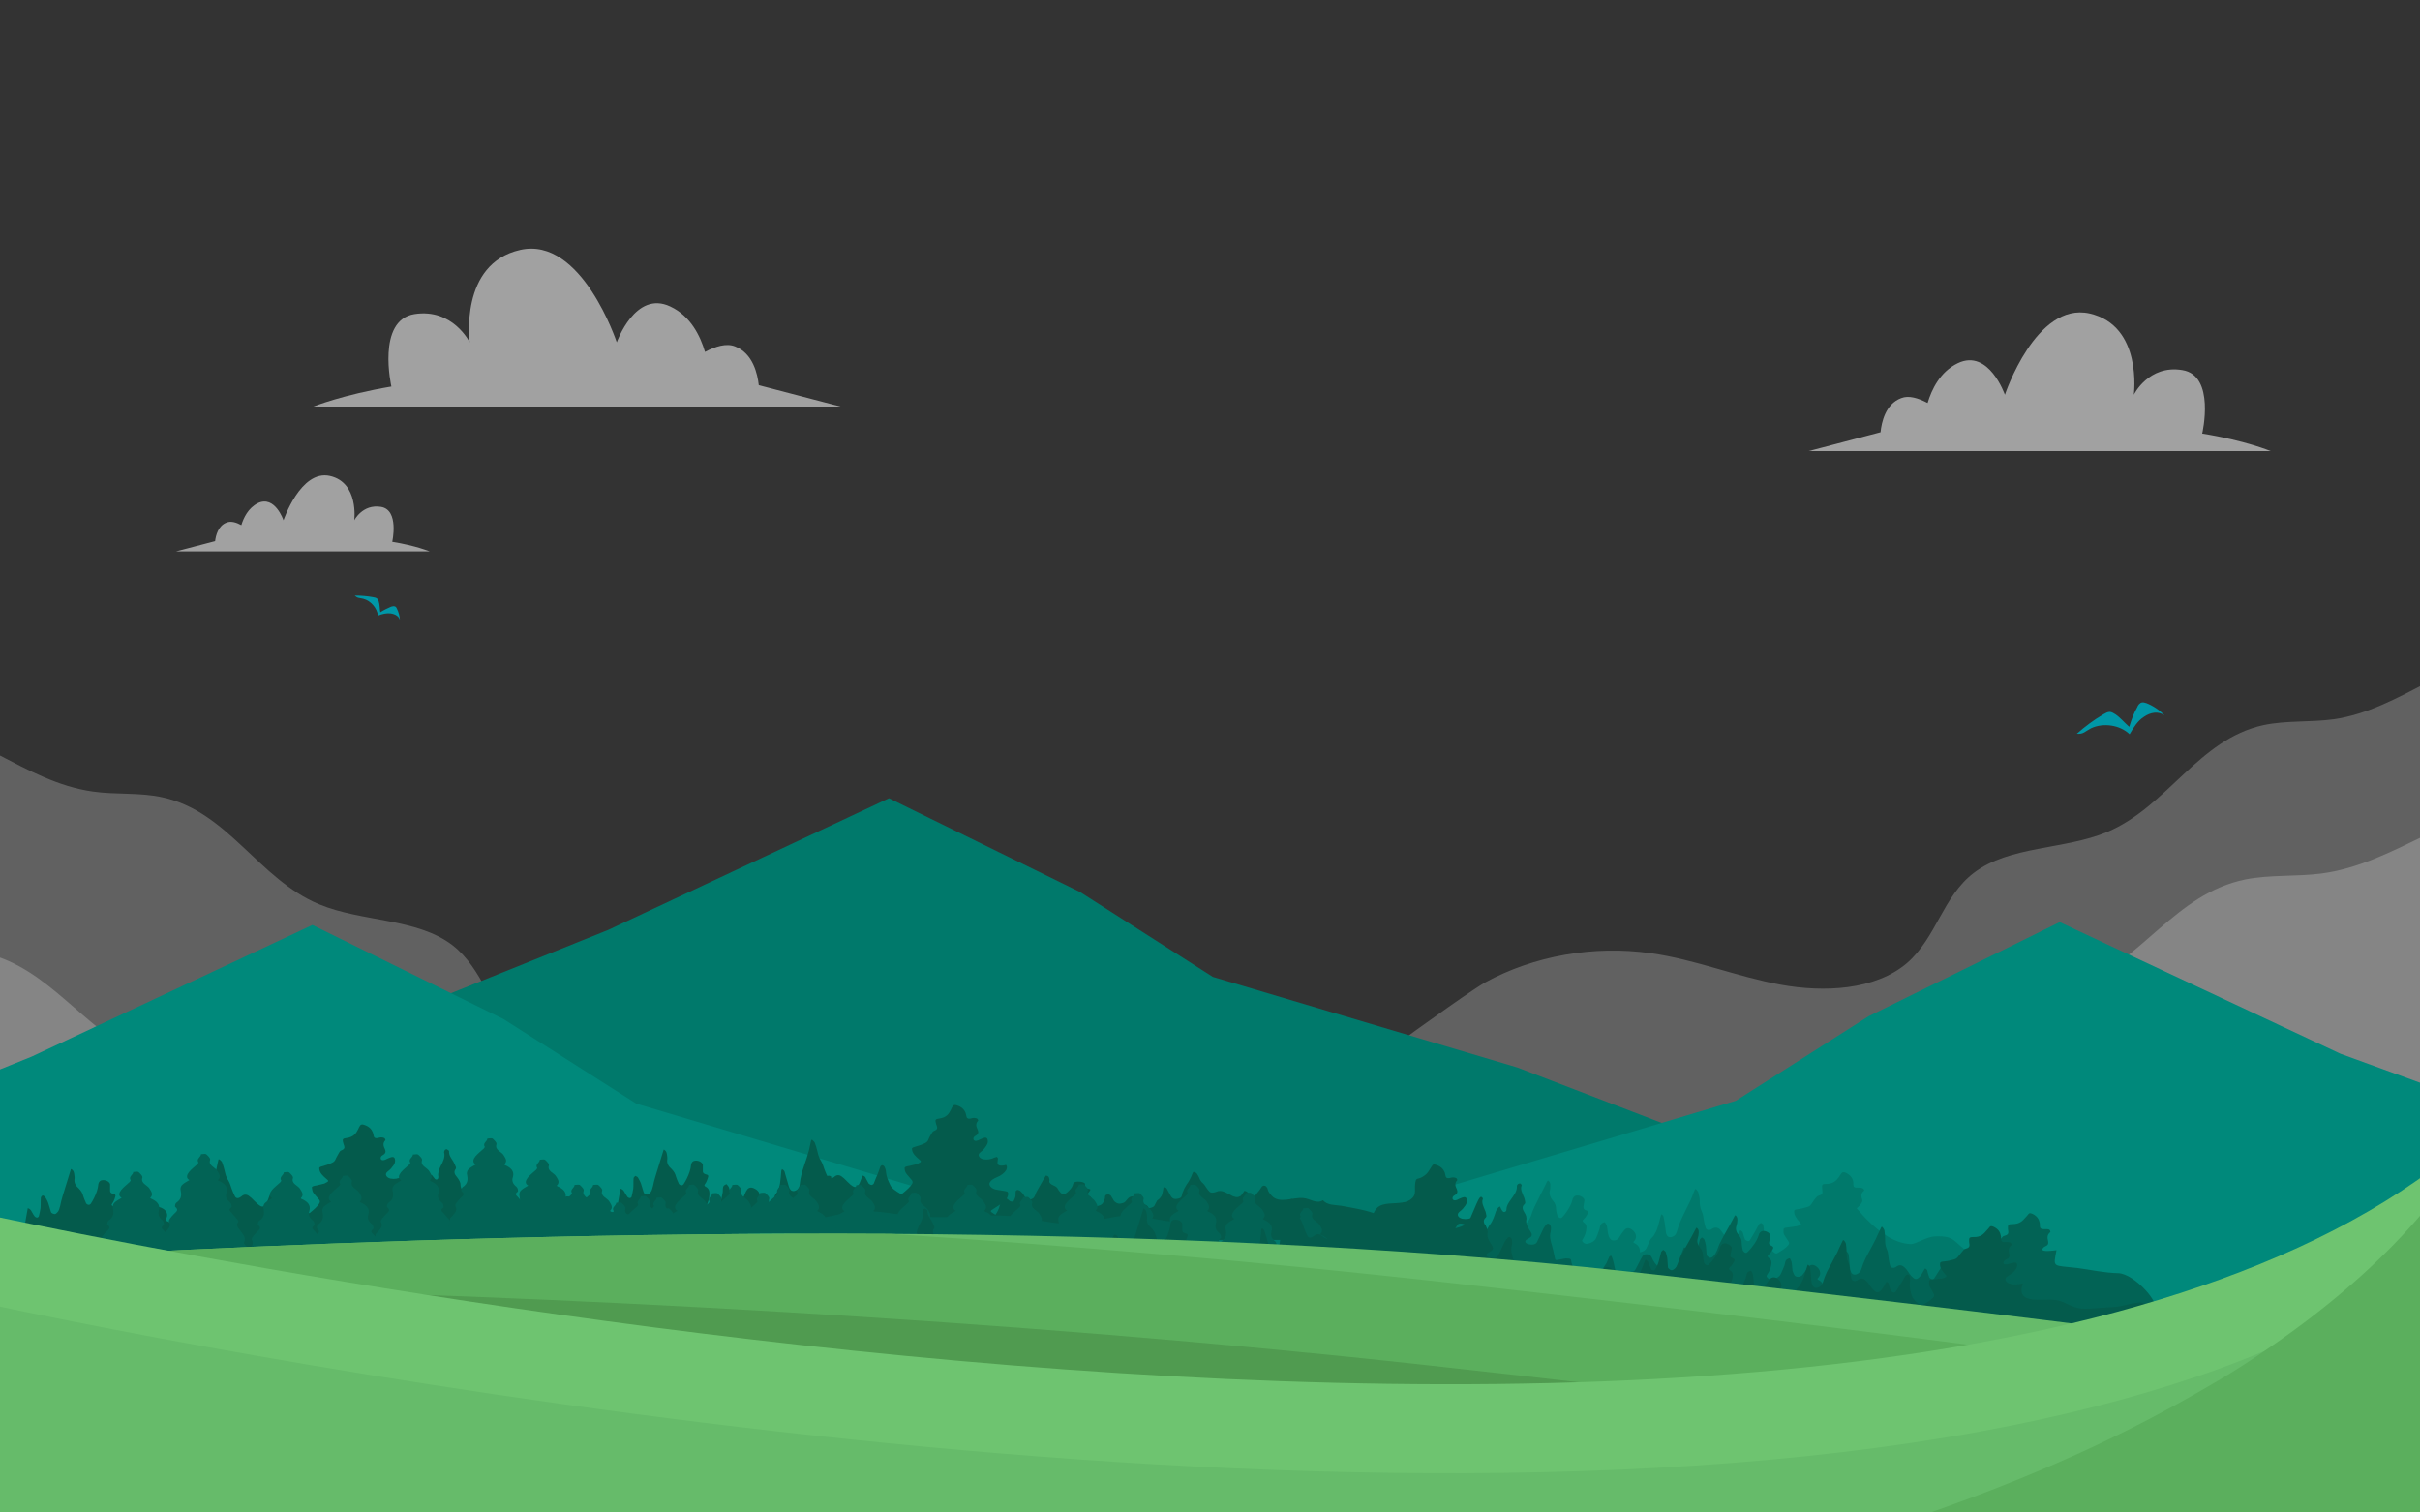<?xml version="1.0" encoding="utf-8"?>
<!-- Generator: Adobe Illustrator 21.0.0, SVG Export Plug-In . SVG Version: 6.00 Build 0)  -->
<svg version="1.1" id="Layer_1" xmlns="http://www.w3.org/2000/svg" xmlns:xlink="http://www.w3.org/1999/xlink" x="0px" y="0px"
	 viewBox="0 0 1440 900" style="enable-background:new 0 0 1440 900;" xml:space="preserve">
<rect x="0" y="0" width="1440" height="900" fill="#333333" stroke="none"/>
<style type="text/css">
	.st0{opacity:0.23;fill:#FFFFFF;enable-background:new    ;}
	.st1{fill:#FFFFFF;fill-opacity:0.54;}
	.st2{fill:#00796B;}
	.st3{fill:#00897B;}
	.st4{fill:#045B4C;}
	.st5{fill:#026355;}
	.st6{fill:#66BB6A;}
	.st7{fill:#5BAF5D;}
	.st8{fill:#509B50;}
	.st9{fill:#6EC470;}
	.st10{fill:#0097A7;}
</style>
<g id="Layer_1_1_">
	<path class="st0" d="M1444.5,955.5V406c-17.9,9.3-35.7,19.1-55.9,22c-13.9,1.9-28.2,0.6-41.8,3.5c-38.8,8.5-56.9,48.4-93,63.6
		c-25.5,10.6-58.1,8.1-79.3,24.3c-18.5,14.1-22.2,38.4-39.7,53.6c-18.9,16.2-49.4,17.7-75.4,12.9c-26.2-4.8-50.7-15-77.1-18.7
		c-33.9-4.8-69.6,1.5-98.6,17.4c-11.2,6.2-99.5,69-187.7,141.2c7.3,5.6-126.3-92.8-136-98.2c-28.9-15.8-64.6-22.2-98.6-17.4
		c-26.4,3.7-51.1,13.9-77.1,18.7c-26.2,4.8-56.5,3.3-75.4-12.9c-17.5-15-21.2-39.3-39.7-53.6c-21.2-16.2-53.8-13.7-79.3-24.3
		c-36.1-15-54-55-93-63.6c-13.5-3.1-28-1.5-41.7-3.5c-20.6-2.9-38.4-12.7-56.3-22v506.3h1445.5v0.2H1444.5z"/>
	<path class="st0" d="M1381.2,519.8c-14.8,1.9-30.5,0.6-45.1,3.5c-41.8,8.5-61.3,48.4-100.3,63.6c-27.4,10.6-62.7,8.1-85.4,24.3
		c-20.1,14.1-23.9,38.4-42.8,53.6c-20.4,16.2-53.2,17.7-81.4,12.9c-28.2-4.8-54.8-15-83.1-18.7c-36.5-4.8-75,1.5-106.3,17.4
		c-12.1,6.2-107.2,69-202.3,141.2c7.9,5.6-136.2-92.8-146.6-98.2c-31.1-15.8-69.8-22.2-106.3-17.4c-28.5,3.7-55,13.9-83.1,18.7
		c-28.2,4.8-60.9,3.3-81.4-12.9c-18.9-15-23-39.3-43-53.6c-22.8-16.2-58.1-13.7-85.4-24.3C53.4,616.2,33.9,581.7-1,569.4v477.9
		h1442.6V497.8C1422.3,507.1,1403.2,516.9,1381.2,519.8z"/>
</g>
<g id="Layer_3">
	<path class="st1" d="M437.3,206.1c-5.1-2-11.6,0-17.8,3.3c-2.7-9.2-8.4-21.3-20.6-27c-20.9-10-31.9,21.3-31.9,21.3
		s-20.9-63.2-57.4-55s-30.1,55-30.1,55s-10-20.4-32.9-16.8c-22.7,3.7-13.7,43.1-13.7,43.1c-29,4.9-46.4,11.9-46.4,11.9h313.6
		l-48.6-12.7C450.8,222.7,448.1,210.2,437.3,206.1z"/>
	<path class="st1" d="M1131.3,236.9c4.5-1.8,10.2,0,15.7,2.9c2.4-8,7.4-18.6,18-23.7c18.4-8.8,28,18.8,28,18.8s18.4-55.4,50.3-48.4
		c31.9,7.2,26.4,48.4,26.4,48.4s8.8-18,28.8-14.7c20,3.1,11.9,37.8,11.9,37.8c25.6,4.1,40.7,10.4,40.7,10.4h-274.8l42.7-11.2
		C1119.6,251.3,1121.9,240.4,1131.3,236.9z"/>
	<path class="st1" d="M135,310.9c2.5-1,5.7,0,8.6,1.6c1.4-4.5,4.1-10.2,9.8-13.1c10.2-4.9,15.3,10.2,15.3,10.2s10.2-30.3,27.6-26.4
		s14.5,26.4,14.5,26.4s4.9-9.8,15.9-8s6.7,20.8,6.7,20.8c14.1,2.3,22.3,5.7,22.3,5.7h-151L128,322
		C128.4,318.7,129.8,312.7,135,310.9z"/>
</g>
<g id="Layer_5">
	<path class="st2" d="M1199.8,783.5l81.1-3.1l-378-145.2l-181.2-53.9l-79-50.5L529,475l-167,78.3l-120,48.3L-11,693l1,90.6h88.4
		L1199.8,783.5L1199.8,783.5z"/>
	<path class="st3" d="M749.2,783.5l-189.4-72.7l-181.2-54.1l-79-50.3l-113.7-56l-167,78.3L-10,640.4v143.1H749.2z"/>
	<path class="st3" d="M1451.1,783.5V648.3l-58.5-21.3l-167-78.3l-113.7,56l-79,50.3l-181.2,54.1l-193.9,74.4H1451.1z"/>
	<path class="st4" d="M240.3,744.6c1.2,0.2,2.1,1,2.1,1.7c0,1-0.8,1-2,1.2s-2,0.6-2.3,1.2c25.2-2.9,50.3-6.3,75.3-8.2
		c59.9-4.6,120.4-7.7,180.4-6.1c34.5,0.8,68.9,3.3,103.2,5.6c-1.6-1-1.4-1.9,0.4-2.9c0.6-0.2,1.2-0.6,1.6-0.8
		c1.6-0.8,1.8-1.3,0.6-2.3c-0.8-0.6-2-1.2-2.9-1.7c-1.4-0.8-2.7-1.3-4.1-2.1c-0.8-0.4-1-1,0.2-1.3c0.4-0.2,0.8-0.2,1.2-0.4
		c1-0.4,2.1-0.8,2.9-1.2c1-0.4,1-1,0.2-1.5c-0.8-0.6-1.4-1-2.1-1.5c-1.4-0.8-2.9-1.5-4.3-2.5c-1.6-1-1.4-1.3,0.2-2.3
		c2-1.3,3.9-2.5,5.7-3.8c2-1.5,3.3-3.3,3.3-5.4c0-0.8-0.2-1.3-1.6-1.5c-1.6-0.2-3.1-0.6-4.9-0.8c-3.5-0.4-5.5-2.9-4.3-4.6
		c0.8-1.3,2.3-2.1,4.1-2.9c2.5-1,4.5-2.5,5.5-4.2c0.4-1,0.8-1.9,0-3.1c-0.4,0-0.6,0-0.8,0.2c-3.3,0.6-4.7,0-4.3-2.3
		c0-0.6,0.2-1.2,0.2-1.7c0-0.4-0.4-0.6-0.6-1c-0.4,0.2-1,0.2-1.4,0.4c-2.1,1-4.3,1.5-6.8,1c-2.5-0.6-3.5-2.7-1.8-4
		c1.2-1,2.1-1.7,2.9-2.9c1.2-1.5,2-2.9,1.6-4.6c-0.2-1.3-1.2-1.7-2.9-1c-1,0.4-1.9,0.8-2.9,1.3c-1.4,0.6-2.7,0.2-2.7-1
		c0-0.6,0.4-1.3,1.2-1.7c1.8-1,2-2.1,1.4-3.6c-0.8-1.7-1.6-3.5,0.2-5.4c0.2-0.2-0.2-1-0.6-1.3c-0.4-0.2-1.2-0.4-1.8-0.4
		c-0.8,0-1.4,0.2-2.1,0.4c-1.2,0.2-2,0-2.3-0.8c-0.2-0.8-0.4-1.5-0.6-2.5c-0.8-1.9-2.1-3.6-5.3-4.6c-1-0.4-1.8-0.2-2.3,0.4
		c-0.6,0.8-0.8,1.5-1.2,2.3c-1.2,2.3-2.5,4.6-7,5.2c-2,0.2-2.3,0.8-2.1,1.9c0.2,1,0.4,1.7,0.8,2.7c0.4,1.2,0,2.1-1.6,2.7
		c-0.6,0.2-1,0.6-1.2,1c-0.8,1.3-1.6,2.5-2.1,3.8c-0.4,1-0.8,1.9-2.1,2.5c-2.1,1-4.1,1.7-6.4,2.3c-1.4,0.4-1.6,0.8-1.4,1.5
		c0.2,2.3,2,4,4.1,5.8c1.6,1.3,1.6,1.5-0.4,2.5c-0.2,0.2-0.4,0.2-0.8,0.4c-2,0.4-3.7,1-5.7,1.3c-1,0.2-1.8,0.6-1.6,1.2
		c0,1,0.2,1.9,0.8,2.9c0.8,1.2,2,2.3,2.9,3.5c0.8,0.8,1.4,1.5,0.8,2.7c-1.2,2.1-3.5,4-5.7,5.8c-0.2,0.2-1.2,0.2-1.4,0.2
		c-2.5-1.5-5.1-3.1-6-5.2c-1.2-2.5-2.3-5-2.5-7.5c0-1.2-0.4-2.3-1-3.5c-0.2-0.4-0.8-0.6-1.4-0.8c-0.4,0.4-1,0.6-1,1
		c-0.6,1.5-1,3.1-1.6,4.4c-0.8,1.9-1.6,3.6-2.3,5.6c-0.2,0.4-1,0.8-1.2,0.8c-0.6,0-1.4-0.4-1.8-0.8c-0.6-1-1-1.9-1.6-2.9
		c-0.4-0.8-0.4-1.5-2.1-1.9c-0.6,1.5-1,2.9-1.6,4.2c-0.2,0.6-0.6,1.3-1.2,1.9c-1,1-1.9,1-3.1,0.2c-1-0.6-1.6-1.2-2.3-1.9
		c-1.4-1.2-2.3-2.5-3.9-3.6c-1.4-1.2-3.1-1.5-4.7,0c-0.2,0.2-0.4,0.2-0.6,0.4c-1.4,1-2.7,0.8-3.3-0.4c-0.6-1.2-1.2-2.5-1.6-3.6
		c-0.8-1.9-1.2-4-2.3-5.8c-1.4-2.1-1.8-4-2.3-6.1c-0.4-1.5-0.8-3.1-1.4-4.6c-0.2-0.8-1-1.3-1.6-1.9c-0.2,0-0.4,0-0.6,0
		c-0.2,1-0.4,1.7-0.6,2.7c-0.4,1.7-0.6,3.3-1.2,5c-0.6,2.1-1.2,4.2-2,6.3c-0.6,2.1-1.4,4-1.9,6.1c-0.6,2.3-1,4.4-1.2,6.7
		c-0.2,1.3-0.6,2.5-2.3,3.3c-1,0.6-2.3,0.4-2.9-0.2c-0.6-0.6-1-1.3-1.2-2.1c-0.8-2.7-1.6-5.4-2.3-7.9c-0.2-0.8-0.2-1.7-1.8-2.5
		c-0.2,0.4-0.2,0.6-0.4,1c-0.2,2.5-0.4,5.2-0.8,7.7c-0.2,1.5-0.8,3.1-1.4,4.4c-0.4,1-1.2,1.7-1.6,2.5c-0.6,1.9-1,3.8-1.6,5.8
		c-0.4,1.2-1.4,2.3-3.5,2.9c0-0.4-0.2-0.6-0.2-1c-0.2-1.7-1.4-3.1-3.9-4c-1-0.4-1-0.6-0.6-1.2c1.6-2.3,0.6-5.2-2.3-6.5
		c-1.8-1-3.3-0.8-4.3,0.4c-0.6,0.8-1,1.5-1.4,2.5c-0.6,1.2-0.8,2.3-1.6,3.5c-0.4,0.6-1.4,1.2-2.3,1.3c-1.2,0.2-2.1-0.4-2.7-1
		c-0.6-0.8-1.2-1.5-1.4-2.5c-0.6-1.7-1-3.3-1.6-5c-0.2-0.6-1-1.3-1.4-1.9c-1.6,0.6-2,1.2-2.1,2.1c-0.2,1,0,1.9-0.2,2.9
		c-0.4,1.9-0.6,3.8-1.4,5.6c-0.6,1.3-2,2.7-4.1,3.3c-1.2,0.4-2.1,0.2-2.9-0.4c-0.8-0.4-1-1-0.8-1.7c1-2.5,1.6-4.8,1.2-7.5
		c-0.2-1-0.8-2.1-2-2.7c-1-0.4-1-1-0.6-1.5c0.4-0.6,0.8-1.2,1-1.7c0.4-1,0.8-1.9,1-2.9c0.2-0.6-0.4-1.2-1.4-1.3
		c-1.4-0.4-1.8-1-1.8-1.9c0-1.3,0-2.5,0-3.8c-0.2-1.3-2.1-2.5-4.1-2.5c-1.6,0-2.5,0.8-2.9,2.3v0.2c-0.2,2.7-1.2,5.4-2.5,8.1
		c-0.6,1.2-1.2,2.3-2,3.5c-0.6,0.8-1.6,0.8-2.3,0.2c-0.2-0.2-0.6-0.4-0.6-0.8c-0.6-1.3-1.2-2.7-1.6-4c-0.4-1.7-1.2-3.1-2.7-4.6
		c-1.8-1.5-2.7-3.3-2.5-5.2c0.2-1.2,0-2.5-0.2-3.6c-0.2-1-0.4-1.9-1.8-2.7c-0.2,0.2-0.2,0.4-0.2,0.4c-1,3.1-2,6.3-2.9,9.4
		c-0.6,2.1-1.4,4.4-2,6.5c-0.6,1.9-1,3.8-1.4,5.6c-0.4,1.3-0.6,2.9-1.8,4c-0.6,0.6-1.2,1.2-2.1,0.8c-0.8-0.2-1.6-0.8-1.6-1.2
		c-0.6-1.7-1-3.5-1.6-5.2c-0.4-1.2-1.2-2.5-1.8-3.6c-0.2-0.4-1-0.8-1.6-1c-0.4,0.4-1,1-1,1.3c-0.2,2.1,0,4.2-0.2,6.3
		c-0.2,1.5-0.6,3.1-1,4.8c0,0.2-0.6,0.8-1,0.8c-0.6,0-1.2-0.4-1.4-0.6c-0.6-0.8-1-1.7-1.6-2.5c-0.6-1-0.8-1.9-2.5-2.5
		c-0.2,0.2-0.2,0.4-0.2,0.6c-0.8,4-1.4,8.1-2.1,12.3c-0.6,3.3-1.6,6.5-3.1,9.8c-0.6,1.3-2,2.5-3.9,3.3c-0.4,0.2-1.2,0.2-1.8,0.2
		c0-0.4-0.4-0.8-0.2-1.2c0.2-0.6,0.8-1,1-1.5c1-1.3,2.1-2.9,2.9-4.2c0.6-1.2,0-2.3-1.8-2.9c-0.8-0.4-1.6-0.8-2.1-1.2
		c-3.1-1.7-5.1-3.8-6.6-6.1c-0.6-0.8-1.4-1.3-2.7-1.3c-1.4,0-2.3,0.4-2.7,1.2c-0.6,1.2-1,2.5-1.4,3.8c-0.6,1.7-1,3.3-1.6,5
		c-0.4,1.2-2,1.9-3.3,1.9c-2,0-2.7,0.6-2.1,1.7c0.4,0.8,1,1.3,1.6,1.9c0.6,0.8,0.6,1.3-0.4,1.7s-1.8,0.4-2.7-0.2
		c-2.5-1.2-3.7-3.1-4.5-4.8c-1-1.7-1.6-3.6-2.3-5.6c-0.4-1-1-1.7-1.6-2.7c-0.2,0-0.2,0-0.4,0c-0.2,0.2-0.6,0.6-0.8,0.8
		c-0.4,1.3-0.4,2.7-0.8,3.8c-0.4,1.2-0.8,2.3-1.4,3.3c-0.4,1-1.2,1.9-1.6,2.9c-1,2.7-2,5.4-3.1,7.9c-1,1.9-3.3,3.3-6.6,3.3
		c-1.6,0-2.7-0.6-2.3-1.7c0.2-0.4,0.4-1,0.8-1.3c2-1.9,1.6-4.2-0.6-5.9c-2.7-2.1-4.7-4.4-5.7-7.1c-0.2-0.8-0.8-1-1.8-1
		c-0.8,0-1.6,0.2-2.3,0.4c-1.4,0.4-2.5,1-3.9,1.3c-1.2,0.4-1.4,0.2-1.8-0.6c-1-2.5-2.1-4.8-3.3-7.3c-1.4-2.7-2.7-5.2-2.5-7.9
		c0-0.8,0-1.7-0.2-2.5c-0.2-0.6-0.6-1.2-1-1.7c-0.6-0.8-1.6-0.8-2.1,0c-0.6,1-1,1.9-1.4,2.9c-0.8,2.9-1.4,5.8-2.1,8.6
		c-0.4,1.5-2.1,2.1-4.5,1.7c-2.3-0.4-2.9-1.3-1.6-2.7c0.2-0.2,0.6-0.4,0.8-0.6c1.8-1.2,2-2.5,0.6-3.8c-0.4-0.4-0.6-0.8-1-1.2
		c-1.6-1.7-3.1-3.5-3.1-5.6c0-1.7-1-3.1-2.1-4.6c-1.4-1.5-2.1-3.1-0.8-4.8c0.2-0.2,0.2-0.8,0.2-1c-0.4-1.2-1-2.3-1.6-3.5
		c-1.2-1.9-2.7-3.8-2.5-5.9c0-0.2,0-0.4-0.2-0.6c-0.4-0.2-0.8-0.6-1.2-0.8c-0.4,0-1,0.2-1.2,0.6c-0.2,0.4-0.4,0.8-0.4,1.2
		c0.8,2.9-0.6,5.6-2,8.2c-1,2.1-1.8,4.2-1.4,6.3c0,0.4,0,0.8-0.2,1.2c-0.2,0.2-0.6,0.6-0.8,0.6c-0.4,0-0.8-0.2-1-0.4
		c-0.6-0.8-1.2-1.5-2-2.5c-0.4,0.2-0.8,0.4-1,0.6c-0.4,0.8-0.8,1.5-0.8,2.3c-0.4,2.9-0.6,5.9-2,8.6c-0.2,0.2,0,0.4-0.2,0.6
		c-0.4,1.2-0.8,2.5-1.2,3.6c-0.8,2.1-1.8,4.4-2.3,6.5c-0.6,2.3-1,4.6-1.6,6.9c-0.6,2.3-1.4,4.4-3.5,6.3c-0.2,0.2-0.2,0.8,0,1.2
		c0.2,0.8,1,1.5,0.8,2.3c0,1.7-0.6,2.5-3.1,3.3c-1,0.2-1.8,0.8-2.5,1.2C237.7,743.6,238.1,744.4,240.3,744.6z"/>
	<path class="st4" d="M146.8,753.6c33.2,1.7,66.3-1.7,99.3-5.8h0.2c1.6-0.8,1.8-1.3,0.6-2.3c-0.8-0.6-2-1.2-2.9-1.7
		c-1.4-0.8-2.7-1.3-4.1-2.1c-0.8-0.4-1-1,0.2-1.3c0.4-0.2,0.8-0.2,1.2-0.4c1-0.4,2.1-0.8,2.9-1.2c1-0.4,1-1,0.2-1.5
		c-0.8-0.6-1.4-1-2.1-1.5c-1.4-0.8-2.9-1.5-4.3-2.5c-1.6-1-1.4-1.3,0.2-2.3c2-1.3,3.9-2.5,5.7-3.8c2-1.5,3.3-3.3,3.3-5.4
		c0-0.8-0.2-1.3-1.6-1.5c-1.6-0.2-3.1-0.6-4.9-0.8c-3.5-0.4-5.5-2.9-4.3-4.6c0.8-1.3,2.3-2.1,4.1-2.9c2.5-1,4.5-2.5,5.5-4.2
		c0.4-1,0.8-1.9,0-3.1c-0.4,0-0.6,0-0.8,0.2c-3.3,0.6-4.7,0-4.3-2.3c0-0.6,0.2-1.2,0.2-1.7c0-0.4-0.4-0.6-0.6-1
		c-0.4,0.2-1,0.2-1.4,0.4c-2.1,1-4.3,1.5-6.8,1c-2.5-0.6-3.5-2.7-1.8-4c1.2-1,2.1-1.7,2.9-2.9c1.2-1.3,2-2.9,1.6-4.6
		c-0.2-1.3-1.2-1.7-2.9-1c-1,0.4-2,0.8-2.9,1.3c-1.4,0.6-2.7,0.2-2.7-1c0-0.6,0.4-1.3,1.2-1.7c1.8-1,2-2.1,1.4-3.5
		c-0.8-1.7-1.6-3.5,0.2-5.4c0.2-0.2-0.2-1-0.6-1.3c-0.4-0.2-1.2-0.4-1.8-0.4c-0.8,0-1.4,0.2-2.1,0.4c-1.2,0.2-2,0-2.3-0.8
		c-0.2-0.8-0.4-1.5-0.6-2.5c-0.8-1.9-2.1-3.6-5.3-4.6c-1-0.4-1.8-0.2-2.3,0.4c-0.6,0.8-0.8,1.5-1.2,2.3c-1.2,2.3-2.5,4.6-7,5.2
		c-2,0.2-2.3,0.8-2.1,1.9c0.2,1,0.4,1.7,0.8,2.7c0.4,1.2,0,2.1-1.6,2.7c-0.6,0.2-1,0.6-1.2,1c-0.8,1.3-1.4,2.5-2.1,3.8
		c-0.4,1-0.8,1.9-2.1,2.5c-2,1-4.1,1.7-6.4,2.3c-1.4,0.4-1.6,0.8-1.4,1.5c0.2,2.3,2,4,4.1,5.8c1.6,1.3,1.6,1.5-0.4,2.5
		c-0.2,0.2-0.4,0.2-0.8,0.4c-2,0.4-3.7,1-5.7,1.3c-1,0.2-1.8,0.6-1.6,1.2c0.2,1,0.2,1.9,0.8,2.9c0.8,1.2,2,2.3,2.9,3.5
		c0.8,0.8,1.4,1.5,0.8,2.7c-1.2,2.1-3.5,4-5.7,5.8c-0.2,0.2-1.2,0.2-1.4,0.2c-2.5-1.5-5.1-3.1-6-5.2c-1.2-2.5-2.3-5-2.5-7.5
		c0-1.2-0.6-2.3-1-3.5c-0.2-0.4-0.8-0.6-1.4-0.8c-0.4,0.4-1,0.6-1,1c-0.6,1.5-1,3.1-1.6,4.4c-0.8,1.9-1.6,3.6-2.3,5.6
		c-0.2,0.4-1,0.8-1.2,0.8c-0.6,0-1.4-0.4-1.8-0.8c-0.6-1-1-1.9-1.6-2.9c-0.4-0.8-0.4-1.5-2.1-1.9c-0.6,1.5-1,2.9-1.6,4.2
		c-0.2,0.6-0.6,1.3-1.2,1.9c-1,1-2,1-3.1,0.2c-1-0.6-1.6-1.2-2.3-1.9c-1.4-1.2-2.3-2.5-3.9-3.6c-1.4-1.2-3.1-1.5-4.7,0
		c-0.2,0.2-0.4,0.2-0.6,0.4c-1.4,1-2.7,0.8-3.3-0.4s-1.2-2.5-1.6-3.6c-0.8-1.9-1.2-4-2.3-5.8c-1.4-1.9-1.8-4-2.3-6.1
		c-0.4-1.5-0.8-3.1-1.4-4.6c-0.2-0.8-1-1.3-1.6-1.9c-0.2,0-0.4,0-0.6,0c-0.2,1-0.4,1.7-0.6,2.7c-0.4,1.7-0.6,3.3-1.2,5
		c-0.6,2.1-1.2,4.2-2,6.3c-0.6,2.1-1.4,4-1.8,6.1c-0.6,2.3-1,4.4-1.2,6.7c-0.2,1.3-0.6,2.5-2.3,3.3c-1,0.6-2.3,0.4-2.9-0.2
		c-0.6-0.6-1-1.3-1.2-2.1c-0.8-2.7-1.6-5.4-2.3-7.9c-0.2-0.8-0.4-1.7-1.8-2.5c-0.2,0.4-0.2,0.6-0.4,1c-0.2,2.5-0.4,5.2-0.8,7.7
		c-0.2,1.5-0.8,3.1-1.4,4.4c-0.4,1-1.2,1.7-1.6,2.5c-0.6,1.9-1,3.8-1.6,5.8c-0.4,1.2-1.4,2.3-3.5,2.9c0-0.4-0.2-0.6-0.2-1
		c-0.2-1.7-1.4-3.1-3.9-4c-1-0.4-1-0.6-0.6-1.2c1.6-2.3,0.6-5.2-2.3-6.5c-1.8-1-3.3-0.8-4.3,0.4c-0.6,0.8-1,1.5-1.4,2.5
		c-0.6,1.2-0.8,2.3-1.6,3.5c-0.4,0.6-1.4,1.2-2.3,1.3c-1.2,0.2-2.1-0.4-2.7-1c-0.6-0.8-1.2-1.5-1.4-2.5c-0.6-1.7-1-3.3-1.6-5
		c-0.2-0.6-1-1.3-1.4-1.9c-1.6,0.6-2,1.2-2.1,2.1c-0.2,1,0,1.9-0.2,2.9c-0.4,1.9-0.6,3.6-1.4,5.6c-0.6,1.3-2,2.7-4.1,3.3
		c-1.2,0.4-2.1,0.2-2.9-0.4c-0.8-0.4-1-1-0.8-1.7c1-2.5,1.6-4.8,1.2-7.5c-0.2-1-0.8-2.1-2.1-2.7c-1-0.4-1-1-0.6-1.5
		c0.4-0.6,0.8-1.2,1-1.7c0.4-1,0.8-1.9,1-2.9c0.2-0.6-0.4-1.2-1.4-1.3c-1.4-0.4-1.8-1-1.8-1.9c0-1.3,0-2.5,0-3.8
		c-0.2-1.3-2.1-2.5-4.1-2.5c-1.6,0-2.5,0.8-2.9,2.3v0.2c-0.2,2.7-1.2,5.4-2.5,8.1c-0.6,1.2-1.2,2.3-2,3.5c-0.6,0.8-1.6,0.8-2.3,0.2
		c-0.2-0.2-0.6-0.4-0.6-0.8c-0.6-1.3-1.2-2.7-1.6-4c-0.4-1.7-1.2-3.1-2.7-4.6c-1.8-1.5-2.7-3.3-2.5-5.2c0.2-1.2,0-2.5-0.2-3.6
		c-0.2-1-0.4-1.9-1.8-2.7c-0.2,0.2-0.2,0.4-0.2,0.4c-1,3.1-2,6.3-2.9,9.4c-0.6,2.1-1.4,4.4-2,6.5c-0.6,1.9-1,3.8-1.4,5.6
		c-0.4,1.3-0.6,2.9-1.8,4c-0.6,0.6-1.2,1.2-2.1,0.8c-0.8-0.2-1.6-0.8-1.6-1.2c-0.6-1.7-1-3.5-1.6-5.2c-0.4-1.3-1.2-2.5-1.8-3.6
		c-0.2-0.4-1-0.8-1.6-1c-0.4,0.4-1,1-1,1.3c-0.2,2.1,0,4.2-0.2,6.3c-0.2,1.5-0.6,3.1-1,4.8c0,0.2-0.6,0.8-1,0.8
		c-0.6,0-1.2-0.4-1.4-0.6c-0.6-0.8-1.2-1.7-1.6-2.5c-0.6-1-0.8-1.9-2.5-2.5c-0.2,0.2-0.2,0.4-0.2,0.6c-0.8,4-1.4,8.1-2.1,12.3
		c-0.6,3.3-1.6,6.5-3.1,9.8c-0.6,1.3-2,2.5-3.9,3.3c-0.4,0.2-1.2,0.2-1.8,0.2c0-0.4-0.4-0.8-0.2-1.2c0.2-0.6,0.6-1,1-1.5
		c1-1.3,2.1-2.9,2.9-4.2c0.6-1.2,0-2.3-1.8-2.9c-0.8-0.4-1.6-0.8-2.1-1.2c-3.1-1.7-5.1-3.8-6.6-6.1c-0.6-0.8-1.4-1.3-2.7-1.3
		c-1.4,0-2.3,0.4-2.7,1.2c-0.6,1.2-1,2.5-1.4,3.8c-0.6,1.7-1,3.3-1.6,5c0,0.2-0.2,0.4-0.4,0.6v22.1H127
		C133,754.9,139.8,753.2,146.8,753.6z"/>
	<path class="st4" d="M467.7,732.5c1.2,0,2.1,0.6,2.1,1c0,0.2-0.2,0.2-0.2,0.4c8.2,0,16.2,0.2,24.4,0.4c23.2,0.6,46.4,1.7,69.6,3.3
		c42.9,0,83.9,0,84.1,0.2h34.9c0.2,0,0.6,0,0.8,0s0.6,0,0.8,0h8.8c0.6-0.2,10.9-0.2,13.5,0c0.8,0,1.4,0,2.1,0h118.2
		c-0.2-0.2-0.6-0.6-0.8-0.8c-0.6-0.6-1-1-2.7-1.3c-0.8-0.2-1-0.4-0.2-0.6c0.4-0.2,0.8-0.2,1.2-0.4c7.6-2.3,6.8-2.3,2.3-5.9
		c-1.8-1.3-5.3-5.2-7.2-6.1c-4.5-2.3-15.6-4.2-21.3-5.2c-3.9-0.6-8.2-0.2-10.9-3.3c-3.7,2.5-7.6-1-11.7-1.3
		c-6-0.6-14.2,3.6-18.7-1.3c-1.2-1.3-2.3-2.7-2.5-4c0-0.6-0.6-1.2-1-1.7c-0.2-0.2-0.8-0.4-1.4-0.4c-0.4,0.2-1,0.4-1,0.6
		c-0.6,0.8-1,1.5-1.6,2.3c-0.8,1-1.6,1.9-2.3,2.9c-0.2,0.2-1,0.4-1.2,0.4c-0.6,0-1.4-0.2-1.6-0.4c-0.6-0.6-1-1-1.6-1.5
		c-0.4-0.4-0.4-0.8-2.1-1.2c-0.6,0.8-1,1.5-1.6,2.3c-0.2,0.4-0.6,0.8-1.2,1c-1,0.6-2,0.6-3.1,0.2c-1-0.2-1.6-0.6-2.3-1
		c-1.4-0.6-2.3-1.3-3.9-1.9c-1.4-0.6-3.1-0.8-4.7,0c-0.2,0-0.4,0.2-0.6,0.2c-1.4,0.4-2.7,0.4-3.3-0.2c-0.6-0.6-1.2-1.3-1.6-1.9
		c-0.8-1-1.2-2.1-2.3-3.1c-1.4-1.2-1.8-2.1-2.3-3.3c-0.4-0.8-0.8-1.7-1.4-2.5c-0.2-0.4-1-0.8-1.6-1c-0.2,0-0.4,0-0.6,0
		c-0.2,0.4-0.4,1-0.6,1.3c-0.4,1-0.6,1.7-1.2,2.7c-0.6,1.2-1.2,2.3-2,3.3c-0.6,1.2-1.4,2.1-1.8,3.3c-0.6,1.2-1,2.3-1.2,3.6
		c-0.2,0.8-0.6,1.3-2.3,1.7c-1,0.2-2.3,0.2-2.9-0.2c-0.6-0.4-1-0.8-1.2-1.2c-0.8-1.3-1.6-2.9-2.3-4.2c-0.2-0.4-0.4-1-1.8-1.3
		c-0.2,0.2-0.2,0.4-0.4,0.4c-0.2,1.3-0.4,2.7-0.8,4c-0.2,0.8-0.8,1.5-1.4,2.3c-0.4,0.4-1.2,1-1.6,1.3c-0.6,1-1,2.1-1.6,3.1
		c-0.4,0.6-1.4,1.2-3.5,1.5c0-0.2-0.2-0.4-0.2-0.6c-0.2-1-1.4-1.7-3.9-2.1c-1-0.2-1-0.4-0.6-0.6c1.6-1.3,0.6-2.7-2.3-3.5
		c-1.8-0.4-3.3-0.4-4.3,0.2c-0.6,0.4-1,0.8-1.4,1.3c-0.6,0.6-0.8,1.2-1.6,1.7c-0.4,0.4-1.4,0.6-2.3,0.8c-1.2,0.2-2.1-0.2-2.7-0.6
		c-0.6-0.4-1.2-0.8-1.4-1.3c-0.6-1-1-1.7-1.6-2.7c-0.2-0.4-1-0.6-1.4-1c-1.6,0.2-2,0.6-2.1,1.2c-0.2,0.6,0,1-0.2,1.5
		c-0.4,1-0.6,1.9-1.4,2.9c-0.6,0.8-2,1.3-4.1,1.7c-1.2,0.2-2.1,0-2.9-0.2c-0.8-0.2-1-0.6-0.8-1c1-1.3,1.6-2.7,1.2-3.8
		c-0.2-0.6-0.8-1.2-2-1.5c-1-0.2-1-0.6-0.6-0.8c0.4-0.4,0.8-0.6,1-1c0.4-0.6,0.8-1,1-1.5c0.2-0.4-0.4-0.6-1.4-0.8
		c-1.4-0.2-1.8-0.6-1.8-1c0-0.6,0-1.3,0-1.9c-0.2-0.8-2.1-1.3-4.1-1.3c-1.6,0-2.5,0.4-2.9,1.2c-0.2,1.5-1.2,2.9-2.5,4.2
		c-0.6,0.6-1.2,1.2-2,1.7c-0.6,0.4-1.6,0.4-2.3,0c-0.2-0.2-0.6-0.2-0.6-0.4c-0.6-0.8-1.2-1.3-1.6-2.1c-0.4-1-1.2-1.7-2.7-2.3
		c-1.8-0.8-2.7-1.7-2.5-2.7c0.2-0.6,0-1.3-0.2-1.9c-0.2-0.6-0.4-1-1.8-1.3c-0.2,0.2-0.2,0.2-0.2,0.2c-1,1.7-2,3.3-2.9,5
		c-0.6,1.2-1.4,2.3-2,3.5c-0.6,1-1,1.9-1.4,3.1c-0.4,0.8-0.6,1.5-1.8,2.1c-0.6,0.2-1.2,0.6-2.1,0.4c-0.8-0.2-1.6-0.4-1.6-0.6
		c-0.6-1-1-1.9-1.6-2.7c-0.4-0.6-1.2-1.3-1.8-1.9c-0.2-0.2-1-0.4-1.6-0.6c-0.4,0.2-1,0.6-1,0.8c-0.2,1.2,0,2.3-0.2,3.3
		c-0.2,0.8-0.6,1.7-1,2.5c0,0.2-0.6,0.4-1,0.4c-0.6,0-1.2-0.2-1.4-0.4c-0.6-0.4-1-1-1.6-1.3c-0.6-0.6-0.8-1.2-2.5-1.3
		c-0.2,0.2-0.2,0.2-0.2,0.4c-0.8,2.1-1.4,4.2-2.1,6.5c-0.6,1.7-1.6,3.5-3.1,5.2c-0.6,0.8-2,1.3-3.9,1.7c-0.4,0-1.2,0-1.8,0.2
		c0-0.2-0.4-0.4-0.2-0.6c0.2-0.2,0.6-0.6,1-0.8c1-0.8,2.1-1.5,2.9-2.3c0.6-0.6,0-1.2-1.8-1.5c-0.8-0.2-1.6-0.4-2.1-0.6
		c-2.9-1-5.1-1.9-6.6-3.3c-0.6-0.4-1.4-0.8-2.7-0.8c-1.4,0-2.3,0.2-2.7,0.6c-0.6,0.6-1,1.3-1.4,1.9c-0.6,1-1,1.7-1.6,2.7
		c-0.4,0.6-2,1-3.3,1c-2,0-2.7,0.4-2.1,1c0.4,0.4,1,0.8,1.6,1c0.6,0.4,0.4,0.8-0.4,1c-1,0.2-1.8,0.2-2.7,0c-2.5-0.6-3.7-1.5-4.5-2.5
		c-1-1-1.6-1.9-2.3-2.9c-0.4-0.4-1-1-1.6-1.3c-0.2,0-0.2,0-0.4,0c-0.2,0.2-0.6,0.4-0.8,0.4c-0.4,0.8-0.4,1.3-0.8,2.1
		c-0.4,0.6-0.8,1.2-1.4,1.7c-0.4,0.6-1.2,1-1.6,1.5c-1,1.3-2,2.9-3.1,4.2c-1,1-3.3,1.7-6.6,1.7c-1.6,0-2.7-0.4-2.3-1
		c0.2-0.2,0.4-0.6,0.8-0.8c2-1,1.6-2.3-0.6-3.1c-2.7-1.2-4.7-2.3-5.7-3.8c-0.2-0.4-0.8-0.6-1.8-0.6c-0.8,0-1.6,0-2.3,0.2
		c-1.4,0.2-2.5,0.6-3.9,0.8c-1.2,0.2-1.4,0-1.8-0.4c-1-1.3-2.1-2.5-3.3-3.8c-1.4-1.3-2.7-2.7-2.5-4.2c0-0.4,0-1-0.2-1.3
		c-0.2-0.4-0.6-0.6-1-1c-0.6-0.4-1.6-0.4-2.1,0c-0.6,0.6-1,1-1.4,1.5c-0.8,1.5-1.4,3.1-2.1,4.6c-0.4,0.8-2.1,1.2-4.5,1
		c-2.3-0.2-2.9-0.8-1.6-1.3c0.2-0.2,0.6-0.2,0.8-0.4c1.8-0.6,2-1.3,0.6-2.1c-0.4-0.2-0.6-0.4-1-0.6c-1.6-1-3.1-1.9-3.1-2.9
		s-1-1.7-2.1-2.3c-1.4-0.8-2.1-1.7-0.8-2.5c0.2-0.2,0.2-0.4,0.2-0.6c-0.4-0.6-1-1.2-1.6-1.9c-1.2-1-2.7-2.1-2.5-3.3
		c0-0.2,0-0.2-0.2-0.4c-0.4-0.2-0.8-0.4-1.2-0.4c-0.4,0-1,0.2-1.2,0.2c-0.2,0.2-0.4,0.4-0.4,0.6c0.8,1.5-0.6,3.1-2,4.4
		c-1,1.2-1.8,2.1-1.4,3.5c0,0.2,0,0.4-0.2,0.6c-0.2,0.2-0.6,0.2-0.8,0.4c-0.4,0-0.8-0.2-1-0.2c-0.6-0.4-1.2-0.8-2-1.3
		c-0.4,0.2-0.8,0.2-1,0.4c-0.4,0.4-0.8,0.8-0.8,1.2c-0.4,1.5-0.6,3.1-2,4.6c-0.2,0.2,0,0.2-0.2,0.4c-0.4,0.6-0.8,1.3-1.2,1.9
		c-0.8,1.2-1.8,2.3-2.3,3.5c-0.6,1.2-1,2.5-1.6,3.6c-0.6,1.2-1.4,2.3-3.5,3.5c-0.2,0.2-0.2,0.4,0,0.6c0.2,0.4,1,0.8,0.8,1.2
		c0,1-0.6,1.3-3.1,1.7c-1,0.2-1.8,0.4-2.5,0.6C465.2,731.9,465.6,732.5,467.7,732.5z"/>
	<path class="st5" d="M494,734.2c62.4,1.5,124.5,7.9,186.9,10.4c6.2,0.2,12.7,0.4,18.9,0.4c3.1-3.6,5.7-7.3,6-10
		c1.4-8.1-4.7-7.5-12.7-8.6c-7.8-1.2-16.4-3.8-24.2-3.1c-12.3,1.2-21.7,5.8-34.7,5c-13.3-0.8-25.6-4.8-39-5
		c-17.8-0.2-34.7,2.1-52.5,0.2c-15.4-1.5-25.4-4.6-40.8-1.5c-11.5,2.3-17.9,4.8-29.5,4.2c-5.7-0.2-11.1-0.2-16.8-0.4
		c-7.4-0.2-14.2-2.1-21.5-2.5c-9.8-0.8-18.3,2.7-27.7,3.3c-10.1,0.4-20.1-1.7-29.8-3.5c-4.5-1-8.8-1.7-13.3-1.9
		c-4.3-0.2-8.2,0.2-12.3-1.2c-4.7-1.5-8.8-8.2-13.7-8.1c-2.1,0-8,5.4-9.6,6.7c-5.1,5-6,13.2-5.7,21.3
		C379.3,735.5,436.7,732.9,494,734.2z"/>
	<path class="st5" d="M118.3,754.5v3.5h6.4v-3.8c3.9,0.2,7.4,0.4,10.7,0.6c3.5-1,7.4-1.3,11.3-1.2c0.4,0,0.8,0,1.2,0
		c0.2-0.4,0.6-0.6,0.8-1c0.6-1-0.2-2.3-0.4-3.1c0.6-0.8,1.6-1.7,1.4-2.3c-0.8-1.9-2-3.6-2.9-5.4c-0.6-0.8-2-1.9-1.6-2.5
		c1.4-2.7-0.6-4.8-2-6.7c-1.2-1.9-3.3-3.3-1.4-5.6c0.2-0.2-0.2-0.8-0.4-1.2c-1-1.2-2.1-2.3-3.1-3.6c-0.8-1.2-3.1-2.1-0.6-3.8
		c0.4-0.4,0-2.3-0.8-2.9c-2.1-1.7-2.9-3.5-2.1-5.8c1-3.5-1.2-5.6-4.7-7.1c-0.2,0-0.2-0.2-0.4-0.4c2.1-2.1,0.6-3.8-0.6-5.8
		c-1.4-1.9-5.1-2.9-4.1-6.1c0.4-1-1.2-2.5-2.3-3.5c-0.6-0.4-2.1,0-3.1,0c0,1.7-2.9,2.7-1.6,4.8c0.2,0.2-0.2,0.8-0.6,1.2
		c-1.6,1.5-3.5,2.9-4.9,4.6c-1.2,1.5-2.1,3.5,0.2,4.8c-1.6,1-3.1,1.7-4.1,2.7c-0.8,0.6-1.2,1.7-1.2,2.7c0.6,3.1,1,5.8-2.5,8.1
		c-0.6,0.4-1,2.1-0.6,2.5c2.5,1.9,0.2,3.1-1,4.4c-1.2,1.3-3.3,3.5-2.7,4.4c1.4,2.7-0.4,4-1.8,5.8c-0.6,0.6-1.4,1.2-1.4,1.7
		c-0.4,3.8-1.4,7.3-4.3,10.6c-0.6,0.6-1,1.5-0.8,2.3s1,1.5,1.8,2.5c-1.8,2.1-1.6,3.8,1.8,5c0.8,0.4,2,0,3.1,0
		C105.5,754.5,111.7,754.5,118.3,754.5z"/>
	<path class="st5" d="M146.8,753.6c16.6,0.8,33,0.4,49.5-0.8l-0.2-0.2c-0.6-0.8-1.9-1.9-1.6-2.5c1.4-2.7-0.6-4.8-2-6.7
		c-1.2-1.9-3.3-3.3-1.4-5.6c0.2-0.2-0.2-0.8-0.4-1.2c-1-1.2-2.1-2.3-3.1-3.6c-0.8-1.2-3.1-2.1-0.6-3.8c0.4-0.4,0-2.3-0.8-2.9
		c-2.1-1.7-2.9-3.5-2.1-5.8c1-3.5-1.2-5.6-4.7-7.1c-0.2,0-0.2-0.2-0.4-0.4c2.1-2.1,0.6-3.8-0.6-5.8c-1.4-1.9-5.1-2.9-4.1-6.1
		c0.4-1-1.2-2.5-2.3-3.5c-0.6-0.4-2.1,0-3.1,0c0,1.7-2.9,2.7-1.6,4.8c0.2,0.2-0.2,0.8-0.6,1.2c-1.6,1.5-3.5,2.9-4.9,4.6
		c-1.2,1.5-2.1,3.5,0.2,4.8c-1.6,1-3.1,1.7-4.1,2.7c-0.8,0.6-1.2,1.7-1.2,2.7c0.6,3.1,1,5.8-2.5,8.1c-0.6,0.4-1,2.1-0.6,2.5
		c2.5,1.9,0.2,3.1-1,4.4s-3.3,3.5-2.7,4.4c1.4,2.7-0.4,4-1.8,5.8c-0.6,0.6-1.4,1.2-1.4,1.7c-0.4,3.1-1,5.8-2.7,8.4
		C145.4,753.6,146,753.6,146.8,753.6z"/>
	<path class="st5" d="M229.9,749.7c-0.2-1.5-1.4-2.9-2.3-4.2c-1.2-1.9-3.3-3.3-1.4-5.6c0.2-0.2-0.2-0.8-0.4-1.2
		c-1-1.2-2.1-2.3-3.1-3.6c-0.8-1.2-3.1-2.1-0.6-3.8c0.4-0.4,0-2.3-0.8-2.9c-2.1-1.7-2.9-3.5-2.1-5.8c1-3.5-1.2-5.6-4.7-7.1
		c-0.2,0-0.2-0.2-0.4-0.4c2.1-2.1,0.6-3.8-0.6-5.8c-1.4-1.9-5.1-2.9-4.1-6.1c0.4-1-1.2-2.5-2.3-3.5c-0.6-0.4-2.1,0-3.1,0
		c0,1.7-2.9,2.7-1.6,4.8c0.2,0.2-0.2,0.8-0.6,1.2c-1.6,1.5-3.5,2.9-4.9,4.6c-1.2,1.5-2.1,3.5,0.2,4.8c-1.6,1-3.1,1.7-4.1,2.7
		c-0.8,0.6-1.2,1.7-1.2,2.7c0.6,3.1,1,5.8-2.5,8.1c-0.6,0.4-1,2.1-0.6,2.5c2.5,1.9,0.2,3.1-1,4.4c-1.2,1.3-3.3,3.5-2.7,4.4
		c1.4,2.7-0.4,4-1.8,5.8c-0.6,0.6-1.4,1.2-1.4,1.7c-0.2,2.3-0.8,4.4-1.6,6.5C196.9,753,213.3,751.5,229.9,749.7z"/>
	<path class="st5" d="M220.7,749.6c-0.4,0.4-0.6,0.8-0.8,1.2c18.1-1.9,36.5-4.2,54.6-6.3c-0.4-0.8-1-1.5-1.6-2.5
		c-0.6-0.8-2-1.9-1.6-2.5c1.4-2.7-0.6-4.8-2-6.7c-1.2-1.9-3.3-3.3-1.4-5.6c0.2-0.2-0.2-0.8-0.4-1.2c-1-1.2-2.1-2.3-3.1-3.6
		c-0.8-1.2-3.1-2.1-0.6-3.8c0.4-0.4,0-2.3-0.8-2.9c-2.1-1.7-2.9-3.5-2.1-5.8c1-3.5-1.2-5.6-4.7-7.1c-0.2,0-0.2-0.2-0.4-0.4
		c2.1-2.1,0.6-3.8-0.6-5.8c-1.4-1.9-5.1-2.9-4.1-6.1c0.4-1-1.2-2.5-2.3-3.5c-0.6-0.4-2.1,0-3.1,0c0,1.7-2.9,2.7-1.6,4.8
		c0.2,0.2-0.2,0.8-0.6,1.2c-1.6,1.5-3.5,2.9-4.9,4.6c-1.2,1.5-2.1,3.5,0.2,4.8c-1.6,1-3.1,1.7-4.1,2.7c-0.8,0.6-1.2,1.7-1.2,2.7
		c0.6,3.1,1,5.8-2.5,8.1c-0.6,0.4-1,2.1-0.6,2.5c2.5,1.9,0.2,3.1-1,4.4s-3.3,3.5-2.7,4.4c1.4,2.7-0.4,4-1.8,5.8
		c-0.6,0.6-1.4,1.2-1.4,1.7c-0.4,3.8-1.4,7.3-4.3,10.6c-0.6,0.6-1,1.5-0.8,2.3C219.2,748,220,748.6,220.7,749.6z"/>
	<path class="st5" d="M264.6,740.2c-1.8,2.1-1.6,3.8,1.8,5c0.2,0,0.2,0,0.4,0c15.6-1.9,31.2-3.6,46.6-4.8c1.8-0.2,3.5-0.2,5.3-0.4
		c0.6-0.8,1.6-1.5,1.4-2.1c-0.8-1.9-2-3.6-2.9-5.4c-0.6-0.8-1.9-1.9-1.6-2.5c1.4-2.7-0.6-4.8-2-6.7c-1.2-1.9-3.3-3.3-1.4-5.6
		c0.2-0.2-0.2-0.8-0.4-1.2c-1-1.2-2.1-2.3-3.1-3.6c-0.8-1.2-3.1-2.1-0.6-3.8c0.4-0.4,0-2.3-0.8-2.9c-2.1-1.7-2.9-3.5-2.1-5.8
		c1-3.5-1.2-5.6-4.7-7.1c-0.2,0-0.2-0.2-0.4-0.4c2.1-2.1,0.6-3.8-0.6-5.8c-1.4-1.9-5.1-2.9-4.1-6.1c0.4-1-1.2-2.5-2.3-3.5
		c-0.6-0.4-2.1,0-3.1,0c0,1.7-2.9,2.7-1.6,4.8c0.2,0.2-0.2,0.8-0.6,1.2c-1.6,1.5-3.5,2.9-4.9,4.6c-1.2,1.5-2.1,3.5,0.2,4.8
		c-1.6,1-3.1,1.7-4.1,2.7c-0.8,0.6-1.2,1.7-1.2,2.7c0.6,3.1,1,5.8-2.5,8.1c-0.6,0.4-1,2.1-0.6,2.5c2.5,1.9,0.2,3.1-1,4.4
		c-1.2,1.3-3.3,3.5-2.7,4.4c1.4,2.7-0.4,4-1.8,5.8c-0.4,0.6-1.4,1.2-1.4,1.7c-0.4,3.8-1.4,7.3-4.3,10.6c-0.6,0.6-1,1.5-0.8,2.3
		C263.1,738.6,264.1,739.4,264.6,740.2z"/>
	<path class="st5" d="M313.4,740.3c10.9-0.8,21.8-1.5,33-2.3c-0.4-0.8-1-1.3-1.6-2.1c-1.2-1.9-3.3-3.3-1.4-5.6
		c0.2-0.2-0.2-0.8-0.4-1.2c-1-1.2-2.1-2.3-3.1-3.6c-0.8-1.2-3.1-2.1-0.6-3.8c0.4-0.4,0-2.3-0.8-2.9c-2.1-1.7-2.7-3.5-2.1-5.8
		c1-3.5-1.2-5.6-4.7-7.1c-0.2,0-0.2-0.2-0.4-0.4c2.1-2.1,0.6-3.8-0.6-5.8c-1.4-1.9-5.1-2.9-4.1-6.1c0.4-1-1.2-2.5-2.3-3.5
		c-0.6-0.4-2.1,0-3.1,0c0,1.7-2.9,2.7-1.6,4.8c0.2,0.2-0.2,0.8-0.6,1.2c-1.6,1.5-3.5,2.9-4.9,4.6c-1.2,1.5-2.1,3.5,0.2,4.8
		c-1.6,1-3.1,1.7-4.1,2.7c-0.8,0.6-1.2,1.7-1.2,2.7c0.6,3.1,1,5.8-2.5,8.1c-0.6,0.4-1,2.1-0.6,2.5c2.5,1.9,0.2,3.1-1,4.4
		c-1.2,1.3-3.3,3.5-2.7,4.4c1.4,2.7-0.4,4-1.8,5.8c-0.6,0.6-1.4,1.2-1.4,1.7c-0.2,1.3-0.4,2.7-0.8,4
		C303.7,741.1,308.5,740.7,313.4,740.3z"/>
	<path class="st5" d="M339,738.4c10.7-0.8,21.3-1.3,32-1.9c0.4-0.4,0-2.3-0.8-2.7c-2.1-1.7-2.9-3.5-2.1-5.8c1-3.5-1.2-5.6-4.7-7.1
		c-0.2,0-0.2-0.2-0.4-0.4c2.1-2.1,0.6-3.8-0.6-5.8c-1.4-1.9-5.1-2.9-4.1-6.1c0.4-1-1.2-2.5-2.3-3.5c-0.6-0.4-2.1,0-3.1,0
		c0,1.7-2.9,2.7-1.6,4.8c0.2,0.2-0.2,0.8-0.6,1.2c-1.6,1.5-3.5,2.9-4.9,4.6c-1.2,1.5-2.1,3.5,0.2,4.8c-1.6,1-3.1,1.7-4.1,2.7
		c-0.8,0.6-1.2,1.7-1.2,2.7c0.6,3.1,1,5.8-2.5,8.1c-0.6,0.4-1,2.1-0.6,2.5C339,737.3,339.2,737.8,339,738.4z"/>
	<path class="st5" d="M369.8,736.7c9-0.6,17.8-1,26.7-1.3c0-0.2,0-0.4,0-0.6c1-3.5-1.2-5.6-4.7-7.1c-0.2,0-0.2-0.2-0.4-0.4
		c2.1-2.1,0.6-3.8-0.6-5.8c-1.4-1.9-5.1-2.9-4.1-6.1c0.4-1-1.2-2.5-2.3-3.5c-0.6-0.4-2.1,0-3.1,0c0,1.7-2.9,2.7-1.6,4.8
		c0.2,0.2-0.2,0.8-0.6,1.2c-1.6,1.5-3.5,2.9-4.9,4.6c-1.2,1.5-2.1,3.5,0.2,4.8c-1.6,1-3.1,1.7-4.1,2.7c-0.8,0.6-1.2,1.7-1.2,2.7
		C369.8,734,370,735.4,369.8,736.7z"/>
	<path class="st5" d="M427.7,734.2c-0.2-0.2-0.2-0.4-0.4-0.4c-2.1-1.7-2.9-3.5-2.1-5.8c1-3.5-1.2-5.6-4.7-7.1
		c-0.2,0-0.2-0.2-0.4-0.4c2.1-2.1,0.6-3.8-0.6-5.8c-1.4-1.9-5.1-2.9-4.1-6.1c0.4-1-1.2-2.5-2.3-3.5c-0.6-0.4-2.1,0-3.1,0
		c0,1.7-2.9,2.7-1.6,4.8c0.2,0.2-0.2,0.8-0.6,1.2c-1.6,1.5-3.5,2.9-4.9,4.6c-1.2,1.5-2.1,3.5,0.2,4.8c-1.6,1-3.1,1.7-4.1,2.7
		c-0.8,0.6-1.2,1.7-1.2,2.7c0.6,3.1,1,5.8-2.5,8.1c-0.4,0.2-0.6,0.8-0.6,1.3C405.9,735,416.8,734.6,427.7,734.2z"/>
	<path class="st5" d="M450,733.8c10.5,0,21.3,0,31.8,0.2l-0.2-0.2c-2.1-1.7-2.9-3.5-2.1-5.8c1-3.5-1.2-5.6-4.7-7.1
		c-0.2,0-0.2-0.2-0.4-0.4c2.1-2.1,0.6-3.8-0.6-5.8c-1.4-1.9-5.1-2.9-4.1-6.1c0.4-1-1.2-2.5-2.3-3.5c-0.6-0.4-2.1,0-3.1,0
		c0,1.7-2.9,2.7-1.6,4.8c0.2,0.2-0.2,0.8-0.6,1.2c-1.6,1.5-3.5,2.9-4.9,4.6c-1.2,1.5-2.1,3.5,0.2,4.8c-1.6,1-3.1,1.7-4.1,2.7
		c-0.8,0.6-1.2,1.7-1.2,2.7C452.9,728.8,453.3,731.7,450,733.8z"/>
	<path class="st5" d="M467.3,733.8c0-0.4,0-0.6,0.2-1c1-3.5-1.2-5.6-4.7-7.1c-0.2,0-0.2-0.2-0.4-0.4c2.1-2.1,0.6-3.8-0.6-5.8
		c-1.4-1.9-5.1-2.9-4.1-6.1c0.4-1-1.2-2.5-2.3-3.5c-0.6-0.4-2.1,0-3.1,0c0,1.7-2.9,2.7-1.6,4.8c0.2,0.2-0.2,0.8-0.6,1.2
		c-1.6,1.5-3.5,2.9-4.9,4.6c-1.2,1.5-2.1,3.5,0.2,4.8c-1.6,1-3.1,1.7-4.1,2.7c-0.8,0.6-1.2,1.7-1.2,2.7c0.2,1.2,0.4,2.1,0.4,3.3
		C449.6,733.8,458.5,733.8,467.3,733.8z"/>
	<path class="st5" d="M453.1,733.8c-2.1-1.7-2.9-3.5-2.1-5.8c1-3.5-1.2-5.6-4.7-7.1c-0.2,0-0.2-0.2-0.4-0.4c2.1-2.1,0.6-3.8-0.6-5.8
		c-1.4-1.9-5.1-2.9-4.1-6.1c0.4-1-1.2-2.5-2.3-3.5c-0.6-0.4-2.1,0-3.1,0c0,1.7-2.9,2.7-1.6,4.8c0.2,0.2-0.2,0.8-0.6,1.2
		c-1.6,1.5-3.5,2.9-4.9,4.6c-1.2,1.5-2.1,3.5,0.2,4.8c-1.6,1-3.1,1.7-4.1,2.7c-0.8,0.6-1.2,1.7-1.2,2.7c0.6,3.1,1,5.8-2.5,8.1
		c-0.2,0-0.2,0.2-0.4,0.4C431.6,734.2,442.4,734,453.1,733.8z"/>
	<path class="st5" d="M412.1,734.8c9-0.4,17.8-0.6,26.7-0.6c0-0.4,0-0.8,0.2-1.2c1-3.5-1.2-5.6-4.7-7.1c-0.2,0-0.2-0.2-0.4-0.4
		c2.1-2.1,0.6-3.8-0.6-5.8c-1.4-1.9-5.1-2.9-4.1-6.1c0.4-1-1.2-2.5-2.3-3.5c-0.6-0.4-2.1,0-3.1,0c0,1.7-2.9,2.7-1.6,4.8
		c0.2,0.2-0.2,0.8-0.6,1.2c-1.6,1.5-3.5,2.9-4.9,4.6c-1.2,1.5-2.1,3.5,0.2,4.8c-1.6,1-3.1,1.7-4.1,2.7c-0.8,0.6-1.2,1.7-1.2,2.7
		C412.1,732.1,412.3,733.4,412.1,734.8z"/>
	<path class="st5" d="M388.5,734.6c-0.8,0.4-1.4,0.8-2,1.2c6.4-0.4,12.7-0.6,19.1-0.8c-0.2,0-0.2-0.2-0.4-0.4
		c2.1-2.1,0.6-3.8-0.6-5.8c-1.4-1.9-5.1-2.9-4.1-6.1c0.4-1-1.2-2.5-2.3-3.5c-0.6-0.4-2.1,0-3.1,0c0,1.7-2.9,2.7-1.6,4.8
		c0.2,0.2-0.2,0.8-0.6,1.2c-1.6,1.5-3.5,2.9-4.9,4.6C387.1,731.1,386.2,733.1,388.5,734.6z"/>
	<path class="st5" d="M381.9,735.9c-0.4-2.1-2.3-3.5-4.7-4.4c-0.2,0-0.2-0.2-0.4-0.4c2.1-2.1,0.6-3.8-0.6-5.8
		c-1.4-1.9-5.1-2.9-4.1-6.1c0.4-1-1.2-2.5-2.3-3.5c-0.6-0.4-2.1,0-3.1,0c0,1.7-2.9,2.7-1.6,4.8c0.2,0.2-0.2,0.8-0.6,1.2
		c-1.6,1.5-3.5,2.9-4.9,4.6c-1.2,1.5-2.1,3.5,0.2,4.8c-1.6,1-3.1,1.7-4.1,2.7c-0.8,0.6-1.2,1.7-1.2,2.7c0,0.4,0.2,0.8,0.2,1.2
		C363.9,736.9,372.9,736.3,381.9,735.9z"/>
	<path class="st5" d="M327.6,739.4c10.5-0.8,21.3-1.5,31.8-2.1c0.2-0.2,0.4-0.4,0.6-0.6c0.4-0.4,0-2.3-0.8-2.9
		c-2.1-1.7-2.9-3.5-2.1-5.8c1-3.5-1.2-5.6-4.7-7.1c-0.2,0-0.2-0.2-0.4-0.4c2.1-2.1,0.6-3.8-0.6-5.8c-1.4-1.9-5.1-2.9-4.1-6.1
		c0.4-1-1.2-2.5-2.3-3.5c-0.6-0.4-2.1,0-3.1,0c0,1.7-2.9,2.7-1.6,4.8c0.2,0.2-0.2,0.8-0.6,1.2c-1.6,1.5-3.5,2.9-4.9,4.6
		c-1.2,1.5-2.1,3.5,0.2,4.8c-1.6,1-3.1,1.7-4.1,2.7c-0.8,0.6-1.2,1.7-1.2,2.7c0.6,3.1,1,5.8-2.5,8.1c-0.6,0.4-1,2.1-0.6,2.5
		C328.6,737.7,328.4,738.4,327.6,739.4z"/>
	<path class="st5" d="M405.9,735c0.6-3.3-1.6-5.2-4.7-6.5c-0.2,0-0.2-0.2-0.4-0.4c2.1-2.1,0.6-3.8-0.6-5.8c-1.4-1.9-5.1-2.9-4.1-6.1
		c0.4-1-1.2-2.5-2.3-3.5c-0.6-0.4-2.1,0-3.1,0c0,1.7-2.9,2.7-1.6,4.8c0.2,0.2-0.2,0.8-0.6,1.2c-1.6,1.5-3.5,2.9-4.9,4.6
		c-1.2,1.5-2.1,3.5,0.2,4.8c-1.6,1-3.1,1.7-4.1,2.7c-0.8,0.6-1.2,1.7-1.2,2.7c0.2,1,0.4,1.9,0.4,2.9
		C387.9,735.5,396.9,735.2,405.9,735z"/>
	<path class="st5" d="M462.1,733.8c10.5,0,21.3,0,31.8,0.4c0-0.2-0.2-0.2-0.4-0.4c-2.1-1.7-2.7-3.5-2.1-5.8c1-3.5-1.2-5.6-4.7-7.1
		c-0.2,0-0.2-0.2-0.4-0.4c2.1-2.1,0.6-3.8-0.6-5.8c-1.4-1.9-5.1-2.9-4.1-6.1c0.4-1-1.2-2.5-2.3-3.5c-0.6-0.4-2.1,0-3.1,0
		c0,1.7-2.9,2.7-1.6,4.8c0.2,0.2-0.2,0.8-0.6,1.2c-1.6,1.5-3.5,2.9-4.9,4.6c-1.2,1.5-2.1,3.5,0.2,4.8c-1.6,1-3.1,1.7-4.1,2.7
		c-0.8,0.6-1.2,1.7-1.2,2.7C464.8,728.8,465.2,731.7,462.1,733.8z"/>
	<path class="st5" d="M527.6,735.5c-0.2-0.6-0.4-1.3-0.8-1.5c-2.1-1.7-2.9-3.5-2.1-5.8c1-3.5-1.2-5.6-4.7-7.1
		c-0.2,0-0.2-0.2-0.4-0.4c2.1-2.1,0.6-3.8-0.6-5.8c-1.4-1.9-5.1-2.9-4.1-6.1c0.4-1-1.2-2.5-2.3-3.5c-0.6-0.4-2.1,0-3.1,0
		c0,1.7-2.9,2.7-1.6,4.8c0.2,0.2-0.2,0.8-0.6,1.2c-1.6,1.5-3.5,2.9-4.9,4.6c-1.2,1.5-2.1,3.5,0.2,4.8c-1.6,1-3.1,1.7-4.1,2.7
		c-0.8,0.6-1.2,1.7-1.2,2.7c0.6,3.1,1,5.8-2.5,8.1l-0.2,0.2C505.7,734.4,516.7,735,527.6,735.5z"/>
	<path class="st5" d="M530.7,735.5c9.2,0.4,18.5,1,27.7,1.5c-0.8-1.2-1.2-2.7-0.8-4.2c1-3.5-1.2-5.6-4.7-7.1c-0.2,0-0.2-0.2-0.4-0.4
		c2.1-2.1,0.6-3.8-0.6-5.8c-1.4-1.9-5.1-2.9-4.1-6.1c0.4-1-1.2-2.5-2.3-3.5c-0.6-0.4-2.1,0-3.1,0c0,1.7-2.9,2.7-1.6,4.8
		c0.2,0.2-0.2,0.8-0.6,1.2c-1.6,1.5-3.5,2.9-4.9,4.6c-1.2,1.5-2.1,3.5,0.2,4.8c-1.6,1-3.1,1.7-4.1,2.7c-0.8,0.6-1.2,1.7-1.2,2.7
		C530.9,732.5,531.1,734.2,530.7,735.5z"/>
	<path class="st5" d="M561.5,737.3c10.5,0.6,21.3,1.3,31.8,2.1c-0.8-0.8-1.4-1.5,0.4-2.7c0.4-0.4,0-2.3-0.8-2.9
		c-2.1-1.7-2.7-3.5-2.1-5.8c1-3.5-1.2-5.6-4.7-7.1c-0.2,0-0.2-0.2-0.4-0.4c2.1-2.1,0.6-3.8-0.6-5.8c-1.4-1.9-5.1-2.9-4.1-6.1
		c0.4-1-1.2-2.5-2.3-3.5c-0.6-0.4-2.1,0-3.1,0c0,1.7-2.9,2.7-1.6,4.8c0.2,0.2-0.2,0.8-0.6,1.2c-1.6,1.5-3.5,2.9-4.9,4.6
		c-1.2,1.5-2.1,3.5,0.2,4.8c-1.6,1-3.1,1.7-4.1,2.7c-0.8,0.6-1.2,1.7-1.2,2.7c0.6,3.1,1,5.8-2.5,8.1c-0.6,0.4-1,2.1-0.6,2.5
		C561.2,736.7,561.5,737.1,561.5,737.3z"/>
	<path class="st5" d="M596.3,739.6c10.1,0.8,20.1,1.3,30.2,1.9c-0.2-0.2-0.2-0.4-0.4-0.4c-2.1-1.7-2.7-3.5-2.1-5.8
		c1-3.5-1.2-5.6-4.7-7.1c-0.2,0-0.2-0.2-0.4-0.4c2.1-2.1,0.6-3.8-0.6-5.8c-1.4-1.9-5.1-2.9-4.1-6.1c0.4-1-1.2-2.5-2.3-3.5
		c-0.6-0.4-2.1,0-3.1,0c0,1.7-2.9,2.7-1.6,4.8c0.2,0.2-0.2,0.8-0.6,1.2c-1.6,1.5-3.5,2.9-4.9,4.6c-1.2,1.5-2.1,3.5,0.2,4.8
		c-1.6,1-3.1,1.7-4.1,2.7c-0.8,0.6-1.2,1.7-1.2,2.7C597.2,735.5,597.6,737.7,596.3,739.6z"/>
	<path class="st5" d="M625.5,741.5c12.7,0.8,25.2,1.5,37.8,2.1c-1-1.2-2-2.1-2.7-3.3s-3.1-2.1-0.6-3.8c0.4-0.2,0-2.3-0.8-2.9
		c-2.1-1.7-2.7-3.5-2.1-5.8c1-3.5-1.2-5.6-4.7-7.1c-0.2,0-0.2-0.2-0.4-0.4c2.1-2.1,0.6-3.8-0.6-5.8c-1.4-1.9-5.1-2.9-4.1-6.1
		c0.4-1-1.2-2.5-2.3-3.5c-0.6-0.4-2.1,0-3.1,0c0,1.7-2.9,2.7-1.6,4.8c0.2,0.2-0.2,0.8-0.6,1.2c-1.6,1.5-3.5,2.9-4.9,4.6
		c-1.2,1.5-2.1,3.5,0.2,4.8c-1.6,1-3.1,1.7-4.1,2.7c-0.8,0.6-1.2,1.7-1.2,2.7c0.6,3.1,1,5.8-2.5,8.1c-0.6,0.4-1,2.1-0.6,2.5
		c2.5,1.9,0.2,3.1-1,4.4C625.9,741.1,625.7,741.3,625.5,741.5z"/>
	<path class="st5" d="M661.2,743.6c6.6,0.4,13.1,0.6,19.7,1c4.1,0.2,8.4,0.2,12.5,0.4c-1-1-2.3-1.9-0.2-3.3c0.4-0.4,0-2.3-0.8-2.9
		c-2.1-1.7-2.9-3.5-2.1-5.8c1-3.5-1.2-5.6-4.7-7.1c-0.2,0-0.2-0.2-0.4-0.4c2.1-2.1,0.6-3.8-0.6-5.8c-1.4-1.9-5.1-2.9-4.1-6.1
		c0.4-1-1.2-2.5-2.3-3.5c-0.6-0.4-2.1,0-3.1,0c0,1.7-2.9,2.7-1.6,4.8c0.2,0.2-0.2,0.8-0.6,1.2c-1.6,1.5-3.5,2.9-4.9,4.6
		c-1.2,1.5-2.1,3.5,0.2,4.8c-1.6,1-3.1,1.7-4.1,2.7c-0.8,0.6-1.2,1.7-1.2,2.7c0.6,3.1,1,5.8-2.5,8.1c-0.6,0.4-1,2.1-0.6,2.5
		C661.4,742.3,661.4,743,661.2,743.6z"/>
	<path class="st5" d="M730.5,745.1c0-0.2-0.2-0.8-0.4-1c-1-1.2-2.1-2.3-3.1-3.6c-0.8-1.2-3.1-2.1-0.6-3.8c0.4-0.4,0-2.3-0.8-2.9
		c-2.1-1.7-2.7-3.5-2.1-5.8c1-3.5-1.2-5.6-4.7-7.1c-0.2,0-0.2-0.2-0.4-0.4c2.1-2.1,0.6-3.8-0.6-5.8c-1.4-1.9-5.1-2.9-4.1-6.1
		c0.4-1-1.2-2.5-2.3-3.5c-0.6-0.4-2.1,0-3.1,0c0,1.7-2.9,2.7-1.6,4.8c0.2,0.2-0.2,0.8-0.6,1.2c-1.6,1.5-3.5,2.9-4.9,4.6
		c-1.2,1.5-2.1,3.5,0.2,4.8c-1.6,1-3.1,1.7-4.1,2.7c-0.8,0.6-1.2,1.7-1.2,2.7c0.6,3.1,1,5.8-2.5,8.1c-0.6,0.4-1,2.1-0.6,2.5
		c2.5,1.9,0.2,3.1-1,4.4c-1,1.2-2.7,3.1-2.9,4C703.2,745.1,716.8,745.1,730.5,745.1z"/>
	<path class="st5" d="M726.2,745.1c11.3,0,22.4,0,33.7,0c-0.8-1-2.7-1.9-0.4-3.6c0.4-0.4,0-2.3-0.8-2.9c-2.1-1.7-2.7-3.5-2.1-5.8
		c1-3.5-1.2-5.6-4.7-7.1c-0.2,0-0.2-0.2-0.4-0.4c2.1-2.1,0.6-3.8-0.6-5.8c-1.4-1.9-5.1-2.9-4.1-6.1c0.4-1-1.2-2.5-2.3-3.5
		c-0.6-0.4-2.1,0-3.1,0c0,1.7-2.9,2.7-1.6,4.8c0.2,0.2-0.2,0.8-0.6,1.2c-1.6,1.5-3.5,2.9-4.9,4.6c-1.2,1.5-2.1,3.5,0.2,4.8
		c-1.6,1-3.1,1.7-4.1,2.7c-0.8,0.6-1.2,1.7-1.2,2.7c0.6,3.1,1,5.8-2.5,8.1c-0.6,0.4-1,2.1-0.6,2.5C728.5,743,727.4,744,726.2,745.1z
		"/>
	<path class="st5" d="M763.6,745.1c9.4,0.2,18.7,0.6,27.9,1.2c-1-1.3-1.2-2.7-0.8-4.4c1-3.5-1.2-5.6-4.7-7.1c-0.2,0-0.2-0.2-0.4-0.4
		c2.1-2.1,0.6-3.8-0.6-5.8c-1.4-1.9-5.1-2.9-4.1-6.1c0.4-1-1.2-2.5-2.3-3.5c-0.6-0.4-2.1,0-3.1,0c0,1.7-2.9,2.7-1.6,4.8
		c0.2,0.2-0.2,0.8-0.6,1.2c-1.6,1.5-3.5,2.9-4.9,4.6c-1.2,1.5-2.1,3.5,0.2,4.8c-1.6,1-3.1,1.7-4.1,2.7c-0.8,0.6-1.2,1.7-1.2,2.7
		C764,741.7,764.4,743.6,763.6,745.1z"/>
	<path class="st5" d="M52.4,758h57c0,0,0,0,0-0.2c-0.8-1.9-2-3.6-2.9-5.4c-0.6-0.8-2-1.9-1.6-2.5c1.4-2.7-0.6-4.8-2-6.7
		c-1.2-1.9-3.3-3.3-1.4-5.6c0.2-0.2-0.2-0.8-0.4-1.2c-1-1.2-2.1-2.3-3.1-3.6c-0.8-1.2-3.1-2.1-0.6-3.8c0.4-0.4,0-2.3-0.8-2.9
		c-2.1-1.7-2.7-3.5-2.1-5.8c1-3.5-1.2-5.6-4.7-7.1c-0.2,0-0.2-0.2-0.4-0.4c2.1-2.1,0.6-3.8-0.6-5.8c-1.4-1.9-5.1-2.9-4.1-6.1
		c0.4-1-1.2-2.5-2.3-3.5c-0.6-0.4-2.1,0-3.1,0c0,1.7-2.9,2.7-1.6,4.8c0.2,0.2-0.2,0.8-0.6,1.2c-1.6,1.5-3.5,2.9-4.9,4.6
		c-1.2,1.5-2.1,3.5,0.2,4.8c-1.6,1-3.1,1.7-4.1,2.7c-0.8,0.6-1.2,1.7-1.2,2.7c0.6,3.1,1,5.8-2.5,8.1c-0.6,0.4-1,2.1-0.6,2.5
		c2.5,1.9,0.2,3.1-1,4.4s-3.3,3.5-2.7,4.4c1.4,2.7-0.4,4-1.8,5.8c-0.6,0.6-1.4,1.2-1.4,1.7c-0.4,3.8-1.4,7.3-4.3,10.6
		c-0.6,0.6-1,1.5-0.8,2.3C52.4,757.8,52.4,758,52.4,758z"/>
	<path class="st4" d="M545.7,736.3c3.9,0.2,8,0.4,11.9,0.8c-0.4-0.4-0.6-1-1-1.3c-1.4-1.5-2.1-3.1-0.8-4.8c0.2-0.2,0.2-0.8,0.2-1
		c-0.4-1.2-1-2.3-1.6-3.5c-1.2-1.9-2.7-3.8-2.5-5.9c0-0.2,0-0.4-0.2-0.6c-0.4-0.2-0.8-0.6-1.2-0.8c-0.4,0-1,0.2-1.2,0.6
		c-0.2,0.4-0.4,0.8-0.4,1.2c1,2.9-0.6,5.6-2,8.2c-1,2.1-1.8,4.2-1.4,6.3C545.9,735.9,545.9,736.1,545.7,736.3z"/>
	<path class="st4" d="M680.7,744.6c8.8,0.4,17.8,0.4,26.7,0.6c0-0.4,0-0.8,0-1.2c-0.2-1-0.8-2.1-2.1-2.7c-1-0.4-1-1-0.6-1.5
		c0.4-0.6,0.8-1.2,1-1.7c0.4-1,0.8-1.9,1-2.9c0.2-0.6-0.4-1.2-1.4-1.3c-1.4-0.4-1.8-1-1.8-1.9c0-1.3,0-2.5,0-3.8
		c-0.2-1.3-2.1-2.5-4.1-2.5c-1.6,0-2.5,0.8-2.9,2.3v0.2c-0.2,2.7-1.2,5.4-2.3,8.1c-0.6,1.2-1.2,2.3-2,3.5c-0.6,0.8-1.6,0.8-2.3,0.2
		c-0.2-0.2-0.6-0.4-0.6-0.8c-0.6-1.3-1.2-2.7-1.6-4c-0.4-1.7-1.2-3.1-2.7-4.6c-1.8-1.5-2.7-3.3-2.5-5.2c0.2-1.2,0-2.5-0.2-3.6
		c-0.2-1-0.4-1.9-1.8-2.7c-0.2,0.2-0.2,0.4-0.2,0.4c-1,3.1-2,6.3-2.9,9.4c-0.6,2.1-1.4,4.4-2,6.5c-0.6,1.9-1,3.8-1.4,5.6
		c-0.2,1.2-0.4,2.3-1.2,3.5C675.3,744.4,678,744.4,680.7,744.6z"/>
	<path class="st4" d="M883.4,744.2c-1.6-0.2-3.1-0.6-4.9-0.8c-3.5-0.4-5.5-2.9-4.3-4.6c0.8-1.3,2.3-2.1,4.1-2.9
		c2.5-1,4.5-2.5,5.5-4.2c0.4-1,0.8-1.9,0-3.1c-0.4,0-0.6,0-0.8,0.2c-3.3,0.6-4.7,0-4.3-2.3c0-0.6,0.2-1.2,0.2-1.7
		c0-0.4-0.4-0.6-0.6-1c-0.4,0.2-1,0.2-1.4,0.4c-2.1,1-4.3,1.5-6.8,1c-2.5-0.6-3.5-2.5-1.8-4c1.2-1,2.1-1.7,2.9-2.9
		c1.2-1.3,2-2.9,1.6-4.6c-0.2-1.3-1.2-1.7-2.9-1c-1,0.4-2,0.8-2.9,1.3c-1.4,0.6-2.7,0.2-2.7-1c0-0.6,0.4-1.3,1.2-1.7
		c1.8-1,2-2.1,1.4-3.6c-0.8-1.7-1.6-3.5,0.2-5.4c0.2-0.2-0.2-1-0.6-1.3c-0.4-0.2-1.2-0.4-1.8-0.4c-0.8,0-1.4,0.2-2.1,0.4
		c-1.2,0.2-2,0-2.3-0.8c-0.2-0.8-0.4-1.5-0.6-2.5c-0.8-1.9-2.1-3.6-5.3-4.6c-1-0.4-1.8-0.2-2.1,0.4c-2,2.9-2.5,4.8-5.7,6.7
		c-3.5,2.1-3.9,0-4.5,4c-0.6,4.2,1.4,7.5-3.9,10.2c-4.7,2.3-10.7,1-15.6,2.5c-5.3,1.7-5.3,6.3-7.4,10.2c-1.6-0.8-3.3-1.5-5.1-2.1
		c-1.4,2.7-3.5,1.7-5.9,2.7c0.4-0.2-6.6,2.5-4.1,2.9c-2.7-0.4-4.3,1-4.5,3.3c-4.7-1.7-2.1,6.9-9,1.5c-1.4-1.2-3.1-1.5-4.7,0
		c-0.2,0.2-0.4,0.2-0.6,0.4c-1.4,1-2.7,0.8-3.3-0.4s-1.2-2.5-1.6-3.6c-0.8-1.9-1.2-4-2.3-5.8c-1.4-1.9-1.8-4-2.3-6.1
		c-0.4-1.5-0.8-3.1-1.4-4.6c-0.2-0.8-1-1.3-1.6-1.9c-0.2,0-0.4,0-0.6,0c-0.2,1-0.4,1.7-0.6,2.7c-0.4,1.7-0.6,3.3-1.2,5
		c-0.6,2.1-1.2,4.2-2,6.3c-0.6,2.1-1.4,4-1.8,6.1c-0.6,2.3-1,4.4-1.2,6.7c-0.2,1.3-0.6,2.5-2.3,3.3c-1,0.6-2.3,0.4-2.9-0.2
		c-0.6-0.6-1-1.3-1.2-2.1c-0.8-2.7-1.6-5.4-2.3-7.9c-0.2-0.8-0.4-1.7-1.8-2.5c-0.2,0.4-0.2,0.6-0.4,1c-0.2,2.5-0.4,5.2-0.8,7.7
		c-0.2,1.5-0.8,3.1-1.4,4.4c-0.2,0.4-0.4,0.8-0.8,1.2c31.8,0.2,63.4,1.2,94,8.2c11.9-0.4,23.8,0,35.5,0.8c1.6-1,3.1-2.1,4.5-3.1
		c2-1.5,3.3-3.3,3.3-5.4C885,744.9,884.6,744.4,883.4,744.2z"/>
	<path class="st4" d="M668.1,744c-0.6-1.5-0.8-3.3-1.4-4.8c-0.4-1.3-1-2.5-1.8-3.6c-0.2-0.4-1-0.8-1.6-1c-0.4,0.4-1,1-1,1.3
		c-0.2,2.1,0,4.2-0.2,6.3c0,0.6-0.2,1-0.2,1.5C664,743.8,665.9,743.8,668.1,744z"/>
	<path class="st2" d="M857.9,744.6c-0.2,0-0.2,0-0.4,0v8.8c31.8,0.6,63.4,5.4,94.8,8.6c37.6,3.8,75.3,7.5,112.9,11.9
		c36.7,4.2,73.2,9.4,108.9,16.9c9.6-9.6,17-22.8,13.9-32.8c-3.7-12.5-7.6-7.3-16.2-12.7c-10-6.3-7.8-10-20.3-9.6
		c-5.1,0.2-11.5,4.6-14.4,4.6c-5.1-0.2-10.1-2.1-14.6-5c-7.2-4.6-13.5-11.3-17.7-16.3c1.4-1.2,3.9-3.5,3.3-5.2s-1-3.6,1-5.2
		c0.4-0.2,0-1-0.4-1.3c-0.2-0.2-1-0.4-1.6-0.6c-0.6,0-1.4,0-2.1,0c-1.2,0-2-0.2-2.1-1.2c-0.2-0.8,0-1.7-0.2-2.5
		c-0.4-2.1-1.6-3.8-4.5-5.2c-1-0.4-1.8-0.4-2.3,0.2c-0.6,0.8-1.2,1.5-1.6,2.3c-1.6,2.1-3.3,4.2-7.8,4.2c-2,0-2.3,0.4-2.3,1.7
		c0,1,0.2,1.7,0.2,2.7c0.2,1.2-0.2,2.1-2,2.5c-0.6,0.2-1,0.4-1.4,0.8c-1,1.2-1.9,2.3-2.7,3.6c-0.6,1-1.2,1.9-2.5,2.3
		c-2.1,0.6-4.3,1.3-6.6,1.5c-1.4,0.2-1.6,0.6-1.6,1.3c0,2.3,1.4,4.2,3.1,6.1c1.4,1.5,1.4,1.7-1,2.5c-0.2,0-0.6,0.2-0.8,0.2
		c-2,0.2-3.9,0.6-5.8,0.8c-1,0-1.8,0.4-1.8,1c0,1-0.2,1.9,0.2,2.9c0.6,1.3,1.6,2.5,2.3,3.6c0.6,1,1.2,1.7,0.4,2.7
		c-1.6,2.1-4.1,3.5-6.6,5c-0.2,0.2-1.2,0.2-1.4,0c-2.1-1.7-4.5-3.6-5.3-5.8c-0.8-2.5-1.6-5.2-1.4-7.7c0.2-1.2-0.2-2.3-0.4-3.5
		c0-0.4-0.8-0.6-1.2-1c-0.4,0.2-1,0.4-1.2,0.8c-0.8,1.3-1.6,2.9-2.3,4.2c-1,1.7-2.1,3.5-3.1,5.2c-0.2,0.4-1,0.8-1.4,0.6
		c-0.6-0.2-1.4-0.6-1.6-1c-0.4-1-0.6-1.9-1-3.1c-0.2-0.8-0.2-1.7-1.8-2.3c-0.8,1.3-1.4,2.7-2.1,4c-0.4,0.6-0.8,1.3-1.6,1.7
		c-1,0.8-2.1,0.8-3.1,0c-0.8-0.6-1.4-1.3-2-2.1c-1.2-1.3-2-2.7-3.1-4c-1.2-1.2-2.9-1.7-4.7-0.6c-0.2,0.2-0.4,0.2-0.6,0.4
		c-1.4,0.8-2.9,0.4-3.3-0.8c-0.4-1.3-0.8-2.5-1-3.8c-0.4-2.1-0.4-4-1.4-6.1s-1.2-4.2-1.2-6.3c0-1.5-0.4-3.3-0.8-4.8
		c-0.2-0.8-0.8-1.3-1.4-2.1c-0.2,0-0.4,0-0.6,0c-0.4,0.8-0.6,1.7-1,2.5c-0.6,1.5-1.2,3.3-2,4.8c-1,2.1-2,4-2.9,5.9s-1.9,3.8-2.7,5.8
		c-1,2.1-1.6,4.4-2.3,6.5c-0.4,1.2-1,2.3-2.7,2.9c-1.2,0.4-2.3,0.2-2.9-0.6c-0.4-0.8-0.8-1.3-0.8-2.1c-0.4-2.7-0.6-5.4-1.2-8.1
		c-0.2-0.8,0-1.7-1.4-2.7c-0.2,0.4-0.4,0.6-0.4,0.8c-0.8,2.5-1.2,5-2.1,7.5c-0.4,1.5-1.2,2.9-2,4.2c-0.4,0.8-1.4,1.5-2,2.3
		c-1,1.7-1.6,3.6-2.5,5.4c-0.6,1.2-1.8,2.1-3.9,2.5c0-0.4,0-0.8,0-1c0-1.7-1-3.3-3.1-4.4c-0.8-0.4-1-0.6-0.4-1.2
		c2-2.1,1.4-5-1.2-6.9c-1.6-1.2-3.1-1.2-4.3,0c-0.8,0.8-1.2,1.5-1.8,2.3c-0.8,1-1.2,2.1-2.1,3.1c-0.6,0.6-1.6,1-2.5,1
		c-1.2,0.2-2.1-0.6-2.5-1.3c-0.6-0.8-0.8-1.7-1-2.5c-0.4-1.7-0.4-3.5-0.8-5c-0.2-0.8-0.8-1.3-1.2-2.1c-1.6,0.4-2.1,1-2.5,1.7
		c-0.4,1-0.4,1.9-0.8,2.9c-0.6,1.7-1.2,3.6-2.1,5.4c-0.8,1.3-2.3,2.3-4.7,2.9c-1.2,0.2-2.1-0.2-2.7-0.8c-0.8-0.6-0.8-1.2-0.4-1.7
		c1.4-2.3,2.3-4.6,2.3-7.3c0-1.2-0.4-2.1-1.6-2.9c-0.8-0.6-0.8-1.2-0.4-1.5c0.4-0.6,1-1,1.4-1.5c0.6-1,1.2-1.9,1.6-2.7
		c0.2-0.6-0.2-1.2-1.2-1.5c-1.4-0.4-1.6-1.2-1.6-2.1c0.2-1.3,0.4-2.5,0.6-3.8c0-1.3-1.8-2.7-3.7-2.9c-1.6-0.2-2.5,0.4-3.3,1.9v0.2
		c-0.6,2.7-2,5.2-3.7,7.7c-0.8,1.2-1.6,2.1-2.5,3.1c-0.8,0.8-1.6,0.6-2.3-0.2c-0.2-0.2-0.6-0.6-0.6-0.8c-0.4-1.3-0.8-2.9-0.8-4.2
		c0-1.7-0.6-3.3-2-4.8c-1.4-1.7-2.1-3.5-1.8-5.4c0.4-1.2,0.4-2.5,0.4-3.6c0-1,0-1.9-1.4-2.9c-0.2,0.2-0.2,0.2-0.4,0.4
		c-1.6,3.1-2.9,6.1-4.5,9c-1,2.1-2.1,4.2-3.1,6.3c-0.8,1.7-1.6,3.6-2.1,5.4c-0.6,1.3-1,2.7-2.3,3.8c-0.6,0.4-1.4,1-2.3,0.6
		c-0.6-0.2-1.4-1-1.4-1.3c-0.4-1.7-0.4-3.5-0.6-5.4c-0.2-1.3-0.6-2.5-1.2-3.8c-0.2-0.4-1-0.8-1.4-1.2c-0.4,0.4-1,0.8-1.2,1.3
		c-0.6,2.1-0.8,4.2-1.4,6.1c-0.4,1.5-1.2,3.1-1.8,4.6c-0.2,0.2-0.8,0.6-1,0.6c-0.6-0.2-1.2-0.4-1.4-0.8c-0.6-0.8-0.8-1.7-1.2-2.7
		s-0.6-2.1-2.1-2.9c-0.2,0.2-0.4,0.4-0.4,0.6c-1.4,4-2.7,7.9-4.1,11.9c-1.2,3.3-2.5,6.3-4.7,9.4c-1,1.3-2.3,2.3-4.3,2.9
		c-0.4,0.2-1.2,0-1.8,0c0-0.4-0.2-0.8,0-1.2c0.4-0.6,0.8-1,1.4-1.3c1.2-1.3,2.5-2.5,3.5-4c0.8-1.2,0.4-2.3-1.2-3.1
		c-0.8-0.4-1.4-0.8-2-1.3c-2.7-1.9-4.5-4.2-5.7-6.7c-0.4-0.8-1.2-1.3-2.5-1.5c-1.2-0.2-2.3,0-2.7,0.8c-0.8,1.2-1.4,2.3-2,3.6
		c-0.8,1.5-1.6,3.3-2.3,4.8c-0.6,1.2-2.1,1.7-3.7,1.5c-1.2-0.2-2,0-2.3,0.4v1.3c0.2,0.6,0.6,1.2,1,1.7
		C859,743.6,858.8,744.2,857.9,744.6z"/>
	<path class="st5" d="M988,765.7c25.7,2.7,51.5,5.2,77.1,8.2c29.3,3.5,58.3,7.3,87.2,12.7c14.4,2.7,28.5,6.3,42.9,9
		c10.5,1.9,20.3,6.1,31,7.7c9.4,1.3,25.2,9.4,32,6.7c10.3-4.2,16.6-21.9,24-29.2c4.5-4.4-12.1-23-21.8-23.2
		c-8.6-0.2-16.6-2.1-24.4-3.1c-14.6-1.7-14.4,0.2-12.3-10.6c-1.2,0.2-9,1.3-8.4-0.6c0.2-0.6,0.8-1.2,1.4-1.5c2-0.8,2.3-1.7,2-3.3
		c-0.4-1.7-0.8-3.6,1.2-5.2c0.4-0.2,0-1-0.2-1.3c-0.2-0.4-1-0.6-1.6-0.6s-1.4,0-2.1,0c-1.2,0-2-0.4-2.1-1.2c-0.2-0.8,0-1.7-0.2-2.5
		c-0.4-2.1-1.4-4-4.3-5.4c-1-0.4-1.8-0.6-2.3,0c-0.6,0.8-1.2,1.5-1.8,2.1c-1.8,2.1-3.5,4-8,4c-2,0-2.5,0.4-2.5,1.7
		c0,1,0,1.7,0.2,2.7c0.2,1.2-0.4,2.1-2.1,2.5c-0.6,0.2-1.2,0.4-1.4,0.8c-1,1.2-2,2.3-2.9,3.5c-0.6,0.8-1.2,1.7-2.7,2.1
		c-2.1,0.6-4.5,1.2-6.8,1.3c-1.4,0.2-1.6,0.6-1.8,1.3c-0.2,2.3,1.2,4.2,2.9,6.1c1.4,1.5,1.2,1.7-1,2.5c-0.2,0-0.6,0.2-0.8,0.2
		c-2,0.2-3.9,0.4-5.8,0.6c-1,0-1.8,0.2-1.8,1c-0.2,1-0.2,1.9,0.2,2.9c0.6,1.3,1.6,2.5,2.1,3.6c0.6,1,1,1.7,0.4,2.7
		c-1.6,1.9-4.3,3.5-6.8,4.8c-0.2,0.2-1.2,0-1.4,0c-2.1-1.9-4.3-3.6-4.9-5.9c-0.8-2.5-1.4-5.2-1-7.9c0.2-1.2,0-2.3-0.2-3.5
		c0-0.4-0.8-0.8-1.2-1c-0.4,0.2-1,0.4-1.2,0.8c-1,1.3-1.6,2.9-2.5,4.2c-1.2,1.7-2.2,3.5-3.3,5.2c-0.2,0.4-1,0.8-1.4,0.6
		c-0.6-0.2-1.4-0.6-1.6-1c-0.4-1-0.6-2.1-1-3.1c-0.2-0.8,0-1.7-1.6-2.3c-0.8,1.3-1.6,2.7-2.3,4c-0.4,0.6-1,1.2-1.6,1.7
		c-1,0.8-2.1,0.8-3.1-0.2c-0.8-0.6-1.4-1.3-2-2.1c-1-1.3-1.8-2.9-3.1-4c-1.2-1.2-2.9-1.9-4.7-0.6c-0.2,0.2-0.4,0.2-0.6,0.4
		c-1.4,0.8-2.9,0.4-3.3-0.8c-0.4-1.3-0.6-2.7-0.8-3.8c-0.4-2.1-0.2-4-1.2-6.1s-1-4.2-1-6.3c0-1.5-0.2-3.3-0.4-4.8
		c-0.2-0.8-0.8-1.5-1.2-2.1c-0.2,0-0.4,0-0.6,0c-0.4,0.8-0.8,1.7-1.2,2.5c-0.8,1.5-1.4,3.1-2.1,4.6c-1,1.9-2.1,4-3.1,5.9
		s-2.1,3.8-3.1,5.8c-1,2.1-1.8,4.2-2.5,6.5c-0.4,1.2-1.2,2.3-2.9,2.9c-1.2,0.4-2.3,0-2.9-0.8c-0.4-0.8-0.6-1.5-0.8-2.1
		c-0.4-2.7-0.4-5.4-0.8-8.1c-0.2-0.8,0-1.7-1.4-2.7c-0.2,0.4-0.4,0.6-0.4,0.8c-0.8,2.5-1.6,5-2.3,7.5c-0.6,1.5-1.4,2.9-2.1,4.2
		c-0.6,0.8-1.6,1.5-2,2.3c-1,1.7-1.8,3.6-2.7,5.4c-0.8,1.2-1.8,2.1-4.1,2.3c0-0.4,0-0.8,0-1c0-1.7-0.8-3.3-2.9-4.4
		c-0.8-0.4-1-0.8-0.4-1.2c2-2.1,1.6-5-1-6.9c-1.6-1.2-3.1-1.2-4.3-0.2c-0.8,0.6-1.2,1.5-1.8,2.3c-0.8,1-1.4,2.1-2.3,3.1
		c-0.6,0.6-1.6,1-2.5,1c-1.2,0-2-0.6-2.3-1.3c-0.4-0.8-0.8-1.7-1-2.5c-0.2-1.7-0.2-3.5-0.6-5.2c-0.2-0.8-0.6-1.3-1-2.1
		c-1.6,0.4-2.3,1-2.5,1.7c-0.4,1-0.4,1.9-0.8,2.9c-0.8,1.7-1.4,3.6-2.3,5.2c-0.8,1.3-2.3,2.3-4.9,2.7c-1.2,0.2-2.1-0.2-2.7-0.8
		s-0.8-1.2-0.4-1.7c1.6-2.3,2.5-4.6,2.7-7.1c0-1.2-0.2-2.1-1.6-3.1c-0.8-0.6-0.8-1.2-0.4-1.5c0.4-0.6,1-1,1.4-1.5
		c0.6-1,1.2-1.7,1.6-2.7c0.2-0.6-0.2-1.2-1-1.5c-1.4-0.6-1.6-1.2-1.4-2.1c0.2-1.2,0.6-2.5,0.8-3.6c0.2-1.3-1.6-2.7-3.5-3.1
		c-1.6-0.2-2.5,0.4-3.3,1.7v0.2c-0.8,2.7-2.2,5.2-4.1,7.5c-0.8,1-1.6,2.1-2.7,3.1c-0.8,0.8-1.6,0.6-2.3-0.2
		c-0.2-0.2-0.4-0.6-0.6-0.8c-0.2-1.3-0.6-2.9-0.6-4.2c0-1.7-0.4-3.3-1.8-4.8c-1.4-1.7-2-3.5-1.4-5.4c0.4-1.2,0.6-2.5,0.6-3.6
		c0-1,0-1.9-1.2-2.9c-0.2,0.2-0.2,0.2-0.4,0.4c-1.6,3.1-3.1,5.9-4.9,9c-1.2,2.1-2.3,4-3.3,6.1c-1,1.7-1.6,3.6-2.3,5.4
		c-0.6,1.3-1.2,2.7-2.5,3.8c-0.6,0.4-1.4,1-2.3,0.4c-0.6-0.4-1.4-1-1.4-1.5c-0.2-1.7-0.2-3.6-0.4-5.4c-0.2-1.3-0.6-2.7-1-3.8
		c-0.2-0.4-1-0.8-1.4-1.2c-0.4,0.4-1,0.8-1.2,1.2c-0.6,2.1-1,4.2-1.6,6.1c-0.4,1.5-1.2,3.1-2,4.4c-0.2,0.2-0.8,0.6-1,0.6
		c-0.6-0.2-1.2-0.4-1.4-0.8c-0.4-1-0.8-1.7-1.2-2.7s-0.4-2.1-2.1-2.9c-0.2,0.2-0.4,0.4-0.4,0.6c-1.6,3.8-3.1,7.9-4.5,11.7
		c-1.2,3.3-2.7,6.3-5.1,9.2C991.5,764.1,989.9,765.1,988,765.7z"/>
	<path class="st5" d="M952.3,762c11.3,1.2,22.6,2.3,33.9,3.5c0-0.4-0.2-0.6,0-1c0.4-0.6,1-1,1.4-1.3c1.2-1.3,2.5-2.5,3.7-3.8
		c1-1.2,0.4-2.1-1.2-3.1c-0.8-0.4-1.4-1-2-1.3c-2.7-2.1-4.3-4.4-5.3-6.9c-0.4-0.8-1-1.5-2.3-1.7c-1.2-0.2-2.3,0-2.9,0.8
		c-0.8,1.2-1.4,2.3-2,3.5c-0.8,1.5-1.6,3.3-2.5,4.8c-0.6,1.2-2.3,1.5-3.7,1.3c-2-0.4-2.9,0.2-2.5,1.5c0.2,0.8,0.8,1.3,1.2,2.1
		s0.2,1.5-0.8,1.7s-1.8,0-2.5-0.6c-2.3-1.5-2.9-3.5-3.5-5.4s-0.8-3.8-1.4-5.8c-0.2-1-0.6-1.9-1-2.9c-0.2,0-0.2,0-0.4-0.2
		c-0.4,0.2-0.8,0.4-1,0.8c-0.6,1.2-1,2.5-1.6,3.6c-0.6,1-1.4,2.1-2,3.1s-1.4,1.7-2,2.7c-1,1.3-1.8,2.9-2.5,4.2
		C950.1,761.6,951.1,761.8,952.3,762z"/>
	<path class="st5" d="M873.3,754c22.4,1.3,44.7,4.2,66.9,6.7c0-1-0.4-1.7-1.2-2.7c-2.3-2.5-3.7-5-4.1-7.9c0-0.8-0.6-1.2-1.6-1.2
		c-0.8,0-1.6-0.2-2.3,0c-1.4,0.2-2.7,0.6-4.1,0.8c-1.2,0.2-1.4,0-1.6-0.8c-0.6-2.5-1-5-1.8-7.7s-1.6-5.4-0.8-8.2
		c0.2-0.8,0.2-1.7,0.2-2.5c0-0.6-0.2-1.2-0.6-1.7c-0.4-0.8-1.6-1-2.1-0.2c-0.8,0.8-1.4,1.7-1.8,2.5c-1.4,2.7-2.5,5.4-3.9,8.1
		c-0.8,1.3-2.5,1.7-4.9,1.2c-2.1-0.6-2.7-1.9-1-2.9c0.4-0.2,0.6-0.4,1-0.6c2-1,2.3-2.1,1.4-3.6c-0.2-0.4-0.6-1-0.8-1.3
		c-1.2-1.9-2.3-3.8-2-5.9c0.4-1.7-0.2-3.3-1.2-4.8c-1-1.7-1.6-3.3,0.2-4.8c0.2-0.2,0.4-0.6,0.4-1c-0.2-1.2-0.4-2.5-1-3.6
		c-0.8-2.1-2-4.2-1.2-6.3c0-0.2,0.2-0.4,0-0.6c-0.2-0.4-0.6-0.8-1-0.8s-1,0.2-1.2,0.4c-0.4,0.4-0.6,0.8-0.6,1.2
		c0.2,3.1-1.8,5.4-3.5,7.9c-1.4,1.9-2.7,3.8-2.7,6.1c0,0.4-0.2,0.8-0.4,1s-0.6,0.4-1,0.4s-0.8-0.4-1-0.6c-0.6-0.8-1-1.7-1.4-2.7
		c-0.4,0.2-0.8,0.4-1,0.6c-0.6,0.8-1,1.3-1.4,2.1c-1,2.9-1.8,5.8-3.7,8.2c-0.2,0.2-0.2,0.4-0.4,0.6c-0.6,1.2-1.4,2.3-2,3.5
		c-1.2,2.1-2.5,4-3.7,6.1s-2,4.4-2.9,6.7c-1.2,2.1-2.3,4.2-4.7,5.8c-0.4,0.2-0.4,0.8-0.2,1.2C873.1,753.2,873.3,753.6,873.3,754z"/>
	<path class="st4" d="M952.3,762c4.5,0.4,9,1,13.3,1.3c-0.2-0.2-0.6-0.4-0.8-0.6c-2.7-2.1-4.3-4.4-5.3-6.9c-0.4-0.8-1-1.5-2.3-1.7
		c-1.2-0.2-2.3,0-2.9,0.8c-0.8,1.2-1.4,2.3-2,3.5s-1.2,2.3-1.8,3.5C950.9,761.8,951.5,761.8,952.3,762z"/>
	<path class="st4" d="M852.6,753.2c16.6,0.2,33,1.3,49.4,3.1c-0.6-2.3-1-4.8-1.6-7.1c-0.8-2.7-1.6-5.4-0.8-8.2
		c0.2-0.8,0.2-1.7,0.2-2.5c0-0.6-0.2-1.2-0.6-1.7c-0.4-0.8-1.6-1-2.1-0.2c-0.8,0.8-1.4,1.7-1.8,2.5c-1.4,2.7-2.5,5.4-3.9,8.1
		c-0.8,1.3-2.5,1.7-4.9,1.2c-2.1-0.6-2.7-1.9-1-2.9c0.4-0.2,0.6-0.4,1-0.6c2-1,2.3-2.1,1.4-3.6c-0.2-0.4-0.6-1-0.8-1.3
		c-1.2-1.9-2.3-3.8-2-5.9c0.4-1.7-0.2-3.3-1.2-4.8c-1-1.7-1.6-3.3,0.2-4.8c0.2-0.2,0.4-0.6,0.4-1c-0.2-1.2-0.4-2.5-1-3.6
		c-0.8-2.1-2-4.2-1.2-6.3c0-0.2,0.2-0.4,0-0.6c-0.2-0.4-0.6-0.8-1-0.8c-1.8-0.4-5.9,13.6-8.2,15.5c-5.7,5-16.2,2.7-21.5,8.6
		c-4.9,5.6-0.2,9.4,0.8,15C852.6,752,852.6,752.6,852.6,753.2z"/>
	<path class="st4" d="M1065.2,773.7c34.7,4.2,73.3,6.7,106.7,16.3c26.5,7.7,58.7,9.2,82.5,23c9.4-10.2,18.7-21.5,27.5-32.2
		c-2-1.2-5.3-5.2-7.2-5.6c-3.9-0.8-11.9,2.3-16.2,2.5c-5.7,0.2-14.4,1.3-19.5,1c-6.2-0.4-9.4-3.8-14.8-5c-8-1.5-25.2,3.5-20.5-10
		c-2.5,0.6-5.9,1-8.2,0c-2.5-1-2.9-3.1-1-4.2c1.2-0.8,2.3-1.5,3.3-2.3c1.4-1.3,2.5-2.7,2.5-4.4c0-1.3-0.8-1.9-2.7-1.3
		c-1.2,0.2-2.1,0.6-3.1,0.8c-1.6,0.4-2.7-0.2-2.3-1.3c0.2-0.6,0.8-1.2,1.4-1.5c2-0.8,2.3-1.7,2-3.3c-0.4-1.7-0.8-3.6,1.2-5.2
		c0.4-0.2,0-1-0.2-1.3c-0.2-0.4-1-0.6-1.6-0.6c-0.8,0-1.4,0-2.1,0c-1.2,0-2-0.4-2.1-1.2c-0.2-0.8,0-1.7-0.2-2.5
		c-0.4-2.1-1.4-4-4.3-5.4c-1-0.4-1.8-0.6-2.3,0c-0.6,0.8-1.2,1.5-1.8,2.1c-1.8,2.1-3.5,4.2-8,4c-2,0-2.5,0.4-2.5,1.7
		c0,1,0,1.7,0.2,2.7c0.2,1.2-0.4,2.1-2.1,2.5c-0.6,0.2-1.2,0.4-1.4,0.8c-1,1.2-2,2.3-2.9,3.5c-0.6,0.8-1.2,1.7-2.7,2.1
		c-2.1,0.6-4.5,1.2-6.8,1.3c-1.4,0.2-1.6,0.6-1.6,1.3c-0.2,2.3,1.2,4.2,2.9,6.1c1.4,1.5,1.2,1.7-1,2.5c-0.2,0-0.6,0.2-0.8,0.2
		c-2,0.2-3.9,0.4-5.8,0.6c-1,0-1.8,0.2-1.8,1c0,1-0.2,1.9,0.2,2.9c0.6,1.3,1.6,2.5,2.1,3.8c0.6,1,1,1.7,0.4,2.7
		c-1.6,1.9-4.3,3.5-6.8,4.8c-0.2,0.2-1.2,0-1.4,0c-2.2-1.9-4.3-3.6-4.9-5.9c-0.8-2.5-1.4-5.2-1-7.9c0.2-1.2,0-2.3-0.2-3.5
		c0-0.4-0.8-0.8-1.2-1c-0.4,0.2-1,0.4-1.2,0.8c-1,1.3-1.6,2.9-2.5,4.2c-1.2,1.7-2.1,3.5-3.3,5.2c-0.2,0.4-1,0.8-1.4,0.6
		c-0.6-0.2-1.4-0.6-1.6-1c-0.4-1-0.6-2.1-1-3.1c-0.2-0.8,0-1.7-1.6-2.3c-0.8,1.3-1.6,2.7-2.3,4c-0.4,0.6-1,1.2-1.6,1.7
		c-1,0.8-2.1,0.8-3.1-0.2c-0.8-0.6-1.4-1.3-2-2.1c-1-1.3-1.8-2.9-3.1-4c-1.2-1.2-2.9-1.9-4.7-0.6c-0.2,0.2-0.4,0.2-0.6,0.4
		c-1.4,0.8-2.9,0.4-3.3-0.8c-0.4-1.3-0.6-2.5-0.8-3.8c-0.4-2.1-0.2-4-1.2-6.1s-1-4.2-1-6.3c0-1.5-0.2-3.3-0.4-4.8
		c-0.2-0.8-0.8-1.5-1.2-2.1c-0.2,0-0.4,0-0.6,0c-0.4,0.8-0.8,1.7-1.2,2.5c-0.8,1.5-1.4,3.1-2.1,4.6c-1,1.9-2.1,4-3.1,5.9
		s-2.1,3.8-3.1,5.8c-1,2.1-1.8,4.2-2.5,6.5c-0.4,1.2-1.2,2.3-2.9,2.9c-1.2,0.4-2.3,0-2.9-0.8c-0.4-0.8-0.6-1.5-0.8-2.1
		c-0.4-2.7-0.4-5.4-0.8-8.1c-0.2-0.8,0-1.7-1.4-2.7c-0.2,0.4-0.4,0.6-0.4,0.8c-0.8,2.5-1.6,5-2.3,7.5c-0.6,1.5-1.4,2.9-2.2,4.2
		c-0.6,0.8-1.6,1.5-1.9,2.3c-1,1.7-1.8,3.6-2.7,5.4c-0.4,0.6-0.8,1-1.4,1.3C1064.8,773.7,1065,773.7,1065.2,773.7z"/>
	<path class="st4" d="M1062.1,773.3c0-1.7-0.8-3.1-2.9-4.2c-0.8-0.4-1-0.8-0.4-1.2c2-2.1,1.6-5-1-6.9c-1.6-1.2-3.1-1.2-4.3-0.2
		c-0.8,0.6-1.2,1.5-1.8,2.3c-0.8,1-1.4,2.1-2.3,3.1c-0.6,0.6-1.6,1-2.5,1c-1.2,0-2-0.6-2.3-1.3c-0.4-0.8-0.8-1.7-1-2.5
		c-0.2-1.7-0.2-3.5-0.6-5.2c-0.2-0.8-0.6-1.3-1-2.1c-1.6,0.4-2.3,1-2.5,1.7c-0.4,1-0.4,1.9-0.8,2.9c-0.8,1.7-1.4,3.6-2.3,5.2
		c-0.8,1.3-2.3,2.3-4.9,2.7c-1.2,0.2-2.1-0.2-2.7-0.8s-0.8-1.2-0.4-1.7c1.6-2.3,2.5-4.6,2.7-7.1c0-1.2-0.2-2.1-1.6-3.1
		c-0.8-0.6-0.8-1.2-0.4-1.5c0.4-0.6,1-1,1.4-1.5c0.6-1,1.2-1.7,1.6-2.7c0.2-0.6-0.2-1.2-1-1.5c-1.4-0.6-1.6-1.2-1.4-2.1
		c0.2-1.2,0.6-2.5,0.8-3.6c0.2-1.3-1.6-2.7-3.5-3.1c-1.6-0.2-2.5,0.4-3.3,1.7v0.2c-0.8,2.7-2.2,5.2-4.1,7.5c-0.8,1-1.6,2.1-2.7,3.1
		c-0.8,0.8-1.6,0.6-2.3-0.2c-0.2-0.2-0.4-0.6-0.6-0.8c-0.2-1.3-0.6-2.9-0.6-4.2c0-1.7-0.6-3.3-1.8-4.8c-1.4-1.7-2-3.5-1.4-5.4
		c0.4-1.2,0.6-2.5,0.6-3.6c0-1,0-1.9-1.2-2.9c-0.2,0.2-0.2,0.2-0.4,0.4c-1.6,3.1-3.1,5.9-4.9,9c-1.2,2.1-2.3,4-3.3,6.1
		c-1,1.7-1.6,3.6-2.3,5.4c-0.6,1.3-1,2.7-2.5,3.8c-0.6,0.4-1.4,1-2.3,0.4c-0.6-0.4-1.4-1-1.4-1.5c-0.2-1.7-0.2-3.6-0.4-5.4
		c-0.2-1.3-0.6-2.7-1-3.8c-0.2-0.4-1-0.8-1.4-1.2c-0.4,0.4-1,0.8-1.2,1.2c-0.6,2.1-1,4.2-1.6,6.1c-0.4,1.5-1.2,3.1-2,4.4
		c-0.2,0.2-0.8,0.6-1,0.6c-0.6-0.2-1.2-0.4-1.4-0.8c-0.4-1-0.8-1.7-1.2-2.7s-0.4-2.1-2.1-2.9c-0.2,0.2-0.4,0.4-0.4,0.6
		c-1.6,3.8-3.1,7.9-4.5,11.7c-0.4,0.8-0.6,1.5-1,2.3C1002.8,767,1032.4,770.1,1062.1,773.3z"/>
</g>
<g id="Layer_6">
	<path class="st6" d="M650,745.1c9.5,0.6,18.9,1,28.4,1.4c10.5,0.4,21,0.6,31.4,0.6C688.9,746,669,745.5,650,745.1z"/>
	<path class="st6" d="M1479,822.4v57.1H-31V752c34.9-2.4,81.8-5.1,137.9-8.1c113.5-5.5,263.5-10.6,423-9.7
		c145.8,1,299.4,7.1,439.7,22.5C1285.2,791.7,1423.3,812.5,1479,822.4z"/>
	<path class="st7" d="M1358,827.5V852H-31V752c34.9-2.4,81.8-5.1,137.9-8.1c113.5-5.5,263.5-10.6,423-9.7
		c107.9,7.1,216.9,16.4,318.9,27.6C1164.3,796.8,1302.4,817.7,1358,827.5z"/>
	<path class="st8" d="M1358,878v24.4H-31V774.7c34.9-2.4,81.8-5.1,137.9-8.1c213.7,3.7,497.7,18.7,741.7,45.7
		C1164.3,847.2,1302.4,868.1,1358,878z"/>
	<path class="st9" d="M1481,667.3V1091H-30V718C-30,718,1151.6,986.7,1481,667.3z"/>
	<path class="st6" d="M1481,720.3v392.9H-30V771c0,0,4.2,1,12.5,2.8c50,10.8,244.3,51.2,480.4,78c230.2,26.2,500.4,39.4,715.5,0
		c0.4,0,0.6-0.2,1-0.2c45.4-8.3,88.3-19.1,127.8-32.5c13.5-4.5,26.6-9.5,39.3-14.8c1.4-0.6,2.6-1,3.8-1.6
		C1401.8,781.2,1446.1,754,1481,720.3z"/>
	<path class="st7" d="M1481,657.3v456H-30V996.6c590.3,36.8,951.6-18.3,1171.9-94.2c21.6-7.5,41.7-15,60.5-22.7
		c15.3-6.3,29.8-12.6,43.3-18.9c6.2-3,12.5-5.9,18.4-8.9c20.6-10.2,39.1-20.5,56-30.5c9.3-5.5,18.1-11.2,26.2-16.7
		c0.8-0.6,1.8-1.2,2.6-1.8c79.6-54.2,112.5-104.2,125.2-129.1C1479.4,663.4,1481,657.3,1481,657.3z"/>
	<path class="st8" d="M1481,955.2v158H-30v-93.8C-30,1019.4,928.6,1123.1,1481,955.2z"/>
</g>
<g id="Layer_7">
	<path class="st10" d="M216.2,356.3c4.4,1.1,8.2,5.5,8.7,10c2.5-1,5.1-1.6,7.6-1.3c2.5,0.4,5.1,1.6,5.5,4.2c-0.1-2.5-0.8-5-1.9-7.2
		c-0.2-0.4-0.5-1-1-1.1c-0.7-0.4-1.6-0.1-2.4,0.1c-2.2,1-4.4,2-6.4,3.3c-0.4-1.9-0.3-4.5-0.9-6.3c-0.2-0.7-0.4-1.3-1-1.8
		c-0.6-0.5-1.4-0.7-2.1-0.8c-3.7-0.7-7.4-1-11.2-1C212.8,356.1,213.9,355.7,216.2,356.3z"/>
	<path class="st10" d="M1244.2,433.4c7.3-3.5,17.3-2,23,3.5c2.4-4.1,4.9-8.1,8.6-10.4c3.7-2.6,8.6-3.5,12.2-0.8
		c-2.9-3.1-6.7-5.7-10.8-7.3c-0.8-0.2-1.8-0.6-2.6-0.4c-1.4,0.2-2.4,1.6-2.9,2.9c-2,3.5-3.5,7.5-4.7,11.6c-2.6-2.2-5.5-5.7-8.3-7.5
		c-1-0.6-2.2-1.4-3.3-1.4c-1.4,0-2.6,0.8-3.7,1.4c-5.7,3.3-11,7.3-15.9,11.6C1239.7,437,1240.7,435.2,1244.2,433.4z"/>
</g>
</svg>
